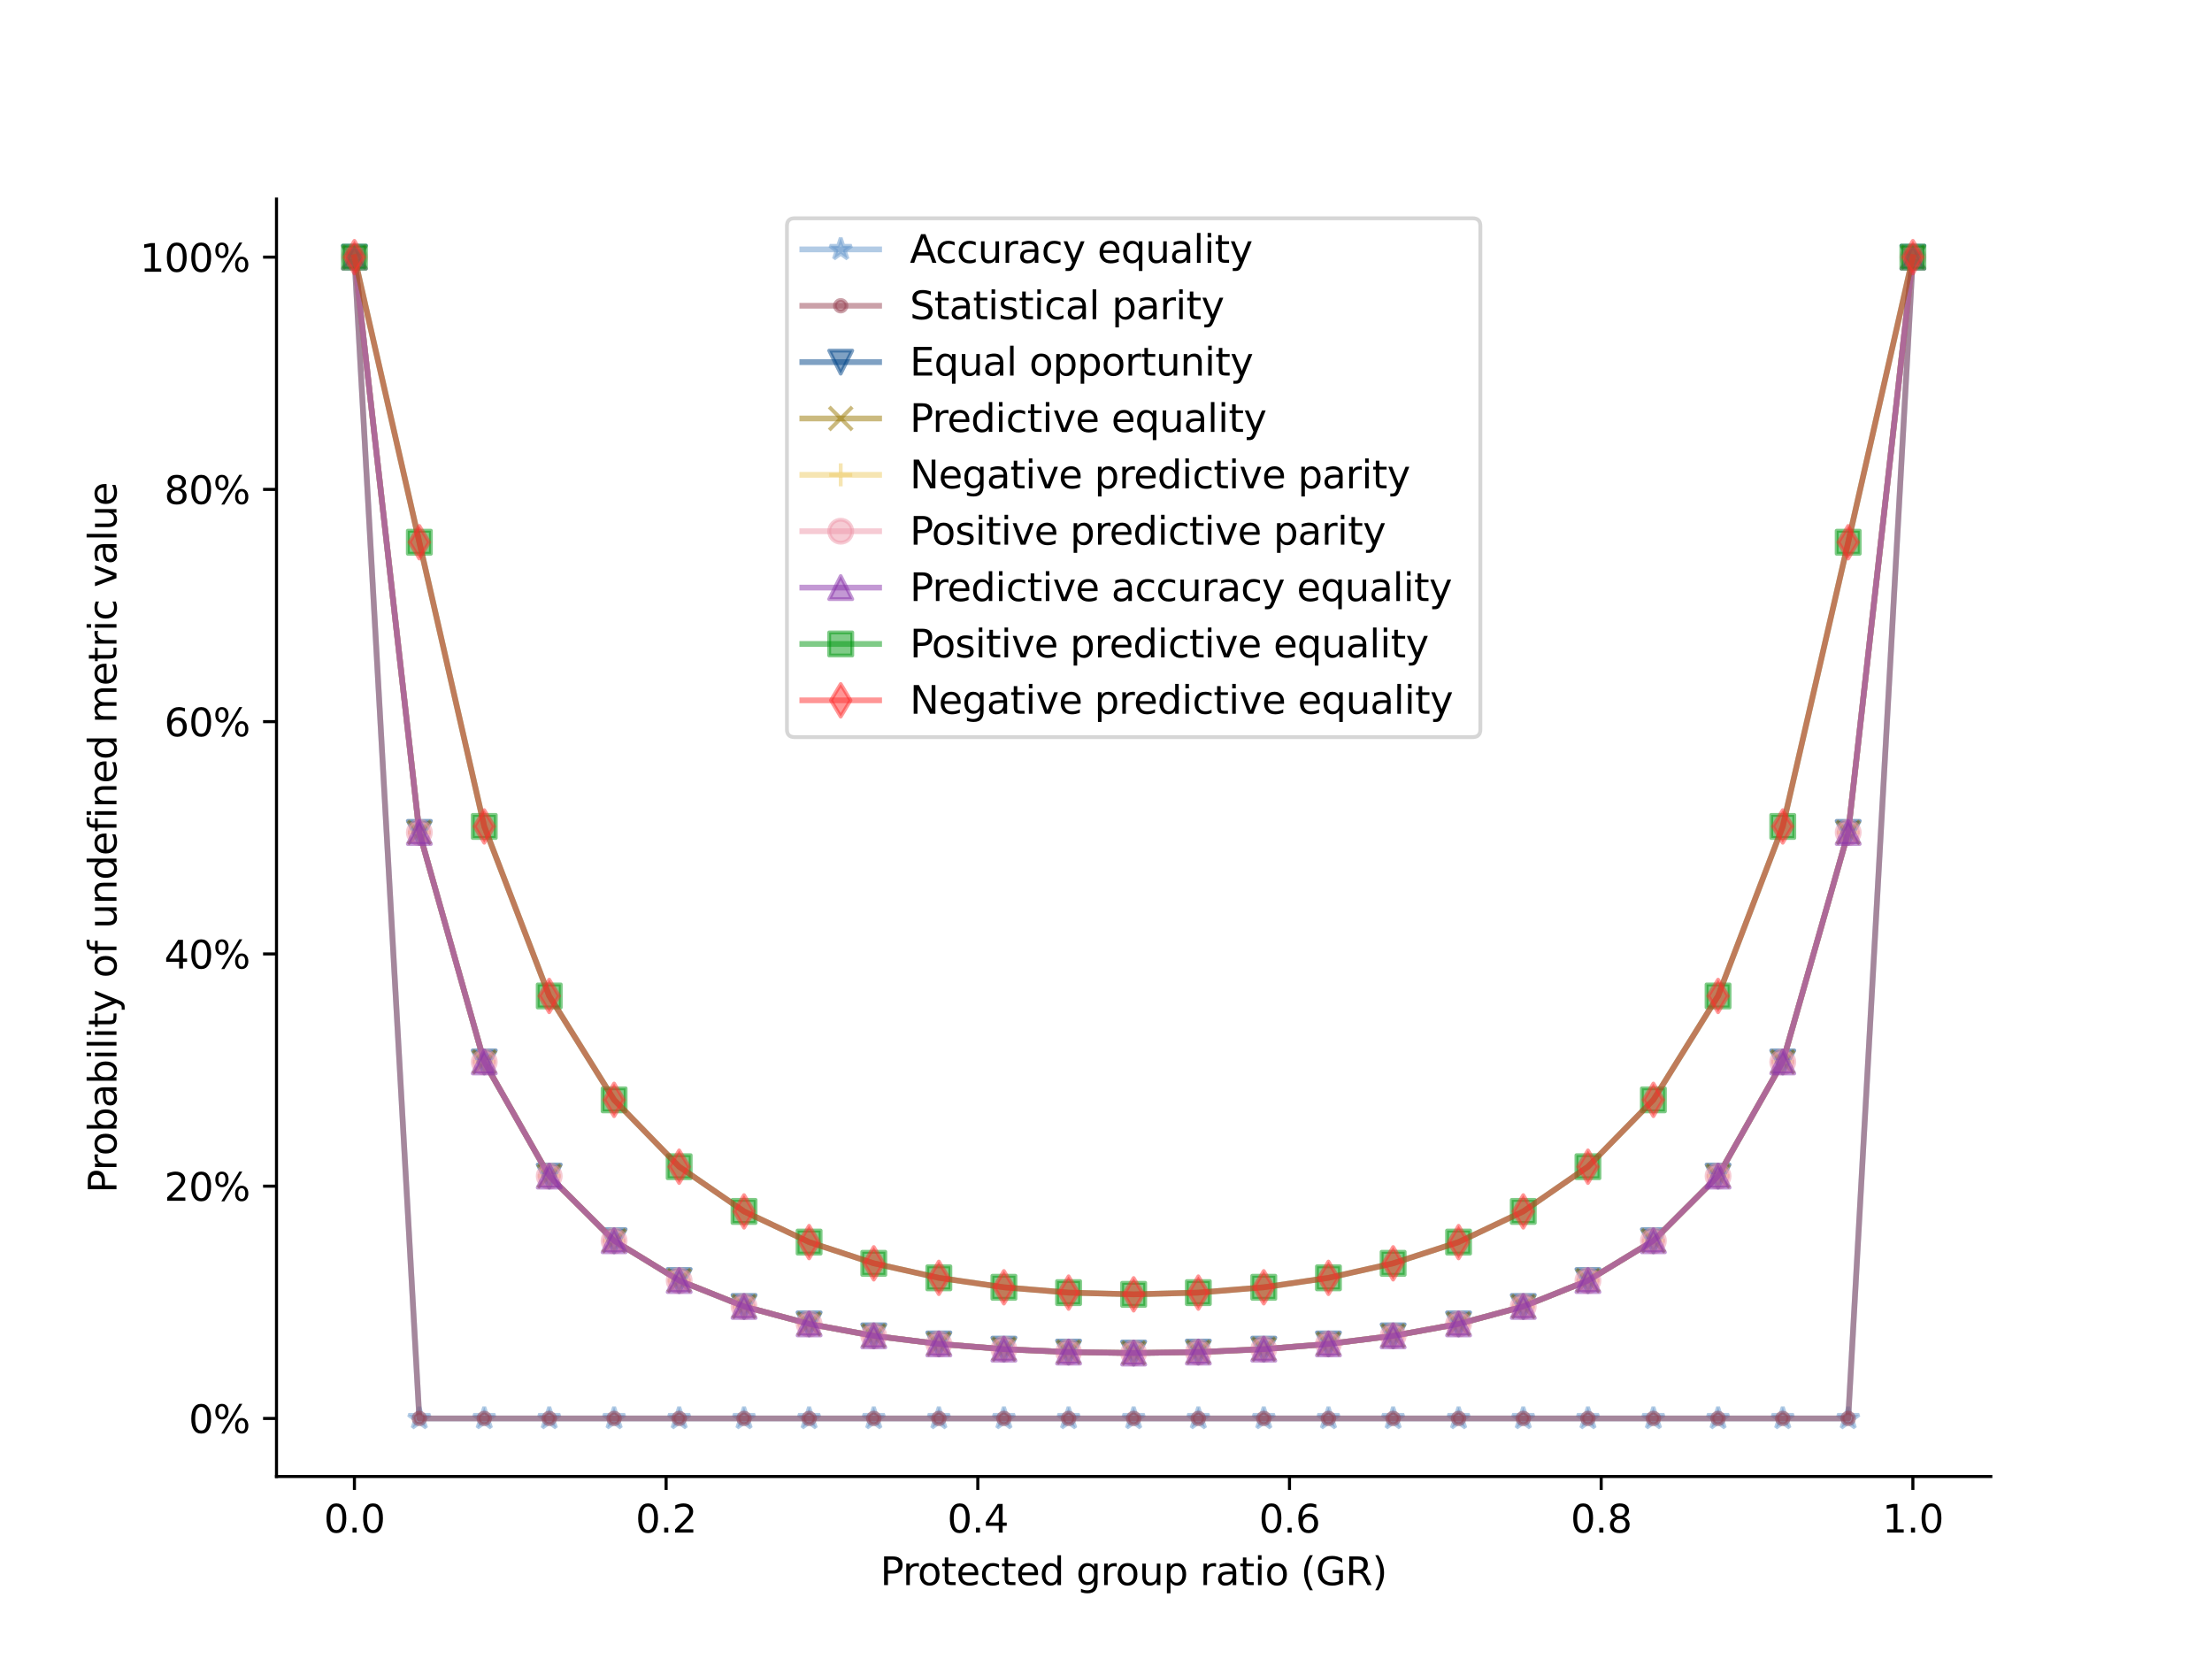 <?xml version="1.0" encoding="utf-8" standalone="no"?>
<!DOCTYPE svg PUBLIC "-//W3C//DTD SVG 1.1//EN"
  "http://www.w3.org/Graphics/SVG/1.1/DTD/svg11.dtd">
<svg xmlns:xlink="http://www.w3.org/1999/xlink" width="576pt" height="432pt" viewBox="0 0 576 432" xmlns="http://www.w3.org/2000/svg" version="1.1">
 <defs>
  <style type="text/css">*{stroke-linejoin: round; stroke-linecap: butt}</style>
 </defs>
 <g id="figure_1">
  <g id="patch_1">
   <path d="M 0 432 
L 576 432 
L 576 0 
L 0 0 
z
" style="fill: #ffffff"/>
  </g>
  <g id="axes_1">
   <g id="patch_2">
    <path d="M 72 384.48 
L 518.4 384.48 
L 518.4 51.84 
L 72 51.84 
z
" style="fill: #ffffff"/>
   </g>
   <g id="matplotlib.axis_1">
    <g id="xtick_1">
     <g id="line2d_1">
      <defs>
       <path id="mf965cbf5ae" d="M 0 0 
L 0 3.5 
" style="stroke: #000000; stroke-width: 0.8"/>
      </defs>
      <g>
       <use xlink:href="#mf965cbf5ae" x="92.291" y="384.48" style="stroke: #000000; stroke-width: 0.8"/>
      </g>
     </g>
     <g id="text_1">
      <!-- 0.0 -->
      <g transform="translate(84.339 399.078) scale(0.1 -0.1)">
       <defs>
        <path id="DejaVuSans-30" d="M 2034 4250 
Q 1547 4250 1301 3770 
Q 1056 3291 1056 2328 
Q 1056 1369 1301 889 
Q 1547 409 2034 409 
Q 2525 409 2770 889 
Q 3016 1369 3016 2328 
Q 3016 3291 2770 3770 
Q 2525 4250 2034 4250 
z
M 2034 4750 
Q 2819 4750 3233 4129 
Q 3647 3509 3647 2328 
Q 3647 1150 3233 529 
Q 2819 -91 2034 -91 
Q 1250 -91 836 529 
Q 422 1150 422 2328 
Q 422 3509 836 4129 
Q 1250 4750 2034 4750 
z
" transform="scale(0.016)"/>
        <path id="DejaVuSans-2e" d="M 684 794 
L 1344 794 
L 1344 0 
L 684 0 
L 684 794 
z
" transform="scale(0.016)"/>
       </defs>
       <use xlink:href="#DejaVuSans-30"/>
       <use xlink:href="#DejaVuSans-2e" x="63.623"/>
       <use xlink:href="#DejaVuSans-30" x="95.41"/>
      </g>
     </g>
    </g>
    <g id="xtick_2">
     <g id="line2d_2">
      <g>
       <use xlink:href="#mf965cbf5ae" x="173.455" y="384.48" style="stroke: #000000; stroke-width: 0.8"/>
      </g>
     </g>
     <g id="text_2">
      <!-- 0.2 -->
      <g transform="translate(165.503 399.078) scale(0.1 -0.1)">
       <defs>
        <path id="DejaVuSans-32" d="M 1228 531 
L 3431 531 
L 3431 0 
L 469 0 
L 469 531 
Q 828 903 1448 1529 
Q 2069 2156 2228 2338 
Q 2531 2678 2651 2914 
Q 2772 3150 2772 3378 
Q 2772 3750 2511 3984 
Q 2250 4219 1831 4219 
Q 1534 4219 1204 4116 
Q 875 4013 500 3803 
L 500 4441 
Q 881 4594 1212 4672 
Q 1544 4750 1819 4750 
Q 2544 4750 2975 4387 
Q 3406 4025 3406 3419 
Q 3406 3131 3298 2873 
Q 3191 2616 2906 2266 
Q 2828 2175 2409 1742 
Q 1991 1309 1228 531 
z
" transform="scale(0.016)"/>
       </defs>
       <use xlink:href="#DejaVuSans-30"/>
       <use xlink:href="#DejaVuSans-2e" x="63.623"/>
       <use xlink:href="#DejaVuSans-32" x="95.41"/>
      </g>
     </g>
    </g>
    <g id="xtick_3">
     <g id="line2d_3">
      <g>
       <use xlink:href="#mf965cbf5ae" x="254.618" y="384.48" style="stroke: #000000; stroke-width: 0.8"/>
      </g>
     </g>
     <g id="text_3">
      <!-- 0.4 -->
      <g transform="translate(246.667 399.078) scale(0.1 -0.1)">
       <defs>
        <path id="DejaVuSans-34" d="M 2419 4116 
L 825 1625 
L 2419 1625 
L 2419 4116 
z
M 2253 4666 
L 3047 4666 
L 3047 1625 
L 3713 1625 
L 3713 1100 
L 3047 1100 
L 3047 0 
L 2419 0 
L 2419 1100 
L 313 1100 
L 313 1709 
L 2253 4666 
z
" transform="scale(0.016)"/>
       </defs>
       <use xlink:href="#DejaVuSans-30"/>
       <use xlink:href="#DejaVuSans-2e" x="63.623"/>
       <use xlink:href="#DejaVuSans-34" x="95.41"/>
      </g>
     </g>
    </g>
    <g id="xtick_4">
     <g id="line2d_4">
      <g>
       <use xlink:href="#mf965cbf5ae" x="335.782" y="384.48" style="stroke: #000000; stroke-width: 0.8"/>
      </g>
     </g>
     <g id="text_4">
      <!-- 0.6 -->
      <g transform="translate(327.83 399.078) scale(0.1 -0.1)">
       <defs>
        <path id="DejaVuSans-36" d="M 2113 2584 
Q 1688 2584 1439 2293 
Q 1191 2003 1191 1497 
Q 1191 994 1439 701 
Q 1688 409 2113 409 
Q 2538 409 2786 701 
Q 3034 994 3034 1497 
Q 3034 2003 2786 2293 
Q 2538 2584 2113 2584 
z
M 3366 4563 
L 3366 3988 
Q 3128 4100 2886 4159 
Q 2644 4219 2406 4219 
Q 1781 4219 1451 3797 
Q 1122 3375 1075 2522 
Q 1259 2794 1537 2939 
Q 1816 3084 2150 3084 
Q 2853 3084 3261 2657 
Q 3669 2231 3669 1497 
Q 3669 778 3244 343 
Q 2819 -91 2113 -91 
Q 1303 -91 875 529 
Q 447 1150 447 2328 
Q 447 3434 972 4092 
Q 1497 4750 2381 4750 
Q 2619 4750 2861 4703 
Q 3103 4656 3366 4563 
z
" transform="scale(0.016)"/>
       </defs>
       <use xlink:href="#DejaVuSans-30"/>
       <use xlink:href="#DejaVuSans-2e" x="63.623"/>
       <use xlink:href="#DejaVuSans-36" x="95.41"/>
      </g>
     </g>
    </g>
    <g id="xtick_5">
     <g id="line2d_5">
      <g>
       <use xlink:href="#mf965cbf5ae" x="416.945" y="384.48" style="stroke: #000000; stroke-width: 0.8"/>
      </g>
     </g>
     <g id="text_5">
      <!-- 0.8 -->
      <g transform="translate(408.994 399.078) scale(0.1 -0.1)">
       <defs>
        <path id="DejaVuSans-38" d="M 2034 2216 
Q 1584 2216 1326 1975 
Q 1069 1734 1069 1313 
Q 1069 891 1326 650 
Q 1584 409 2034 409 
Q 2484 409 2743 651 
Q 3003 894 3003 1313 
Q 3003 1734 2745 1975 
Q 2488 2216 2034 2216 
z
M 1403 2484 
Q 997 2584 770 2862 
Q 544 3141 544 3541 
Q 544 4100 942 4425 
Q 1341 4750 2034 4750 
Q 2731 4750 3128 4425 
Q 3525 4100 3525 3541 
Q 3525 3141 3298 2862 
Q 3072 2584 2669 2484 
Q 3125 2378 3379 2068 
Q 3634 1759 3634 1313 
Q 3634 634 3220 271 
Q 2806 -91 2034 -91 
Q 1263 -91 848 271 
Q 434 634 434 1313 
Q 434 1759 690 2068 
Q 947 2378 1403 2484 
z
M 1172 3481 
Q 1172 3119 1398 2916 
Q 1625 2713 2034 2713 
Q 2441 2713 2670 2916 
Q 2900 3119 2900 3481 
Q 2900 3844 2670 4047 
Q 2441 4250 2034 4250 
Q 1625 4250 1398 4047 
Q 1172 3844 1172 3481 
z
" transform="scale(0.016)"/>
       </defs>
       <use xlink:href="#DejaVuSans-30"/>
       <use xlink:href="#DejaVuSans-2e" x="63.623"/>
       <use xlink:href="#DejaVuSans-38" x="95.41"/>
      </g>
     </g>
    </g>
    <g id="xtick_6">
     <g id="line2d_6">
      <g>
       <use xlink:href="#mf965cbf5ae" x="498.109" y="384.48" style="stroke: #000000; stroke-width: 0.8"/>
      </g>
     </g>
     <g id="text_6">
      <!-- 1.0 -->
      <g transform="translate(490.158 399.078) scale(0.1 -0.1)">
       <defs>
        <path id="DejaVuSans-31" d="M 794 531 
L 1825 531 
L 1825 4091 
L 703 3866 
L 703 4441 
L 1819 4666 
L 2450 4666 
L 2450 531 
L 3481 531 
L 3481 0 
L 794 0 
L 794 531 
z
" transform="scale(0.016)"/>
       </defs>
       <use xlink:href="#DejaVuSans-31"/>
       <use xlink:href="#DejaVuSans-2e" x="63.623"/>
       <use xlink:href="#DejaVuSans-30" x="95.41"/>
      </g>
     </g>
    </g>
    <g id="text_7">
     <!-- Protected group ratio (GR) -->
     <g transform="translate(229.209 412.757) scale(0.1 -0.1)">
      <defs>
       <path id="DejaVuSans-50" d="M 1259 4147 
L 1259 2394 
L 2053 2394 
Q 2494 2394 2734 2622 
Q 2975 2850 2975 3272 
Q 2975 3691 2734 3919 
Q 2494 4147 2053 4147 
L 1259 4147 
z
M 628 4666 
L 2053 4666 
Q 2838 4666 3239 4311 
Q 3641 3956 3641 3272 
Q 3641 2581 3239 2228 
Q 2838 1875 2053 1875 
L 1259 1875 
L 1259 0 
L 628 0 
L 628 4666 
z
" transform="scale(0.016)"/>
       <path id="DejaVuSans-72" d="M 2631 2963 
Q 2534 3019 2420 3045 
Q 2306 3072 2169 3072 
Q 1681 3072 1420 2755 
Q 1159 2438 1159 1844 
L 1159 0 
L 581 0 
L 581 3500 
L 1159 3500 
L 1159 2956 
Q 1341 3275 1631 3429 
Q 1922 3584 2338 3584 
Q 2397 3584 2469 3576 
Q 2541 3569 2628 3553 
L 2631 2963 
z
" transform="scale(0.016)"/>
       <path id="DejaVuSans-6f" d="M 1959 3097 
Q 1497 3097 1228 2736 
Q 959 2375 959 1747 
Q 959 1119 1226 758 
Q 1494 397 1959 397 
Q 2419 397 2687 759 
Q 2956 1122 2956 1747 
Q 2956 2369 2687 2733 
Q 2419 3097 1959 3097 
z
M 1959 3584 
Q 2709 3584 3137 3096 
Q 3566 2609 3566 1747 
Q 3566 888 3137 398 
Q 2709 -91 1959 -91 
Q 1206 -91 779 398 
Q 353 888 353 1747 
Q 353 2609 779 3096 
Q 1206 3584 1959 3584 
z
" transform="scale(0.016)"/>
       <path id="DejaVuSans-74" d="M 1172 4494 
L 1172 3500 
L 2356 3500 
L 2356 3053 
L 1172 3053 
L 1172 1153 
Q 1172 725 1289 603 
Q 1406 481 1766 481 
L 2356 481 
L 2356 0 
L 1766 0 
Q 1100 0 847 248 
Q 594 497 594 1153 
L 594 3053 
L 172 3053 
L 172 3500 
L 594 3500 
L 594 4494 
L 1172 4494 
z
" transform="scale(0.016)"/>
       <path id="DejaVuSans-65" d="M 3597 1894 
L 3597 1613 
L 953 1613 
Q 991 1019 1311 708 
Q 1631 397 2203 397 
Q 2534 397 2845 478 
Q 3156 559 3463 722 
L 3463 178 
Q 3153 47 2828 -22 
Q 2503 -91 2169 -91 
Q 1331 -91 842 396 
Q 353 884 353 1716 
Q 353 2575 817 3079 
Q 1281 3584 2069 3584 
Q 2775 3584 3186 3129 
Q 3597 2675 3597 1894 
z
M 3022 2063 
Q 3016 2534 2758 2815 
Q 2500 3097 2075 3097 
Q 1594 3097 1305 2825 
Q 1016 2553 972 2059 
L 3022 2063 
z
" transform="scale(0.016)"/>
       <path id="DejaVuSans-63" d="M 3122 3366 
L 3122 2828 
Q 2878 2963 2633 3030 
Q 2388 3097 2138 3097 
Q 1578 3097 1268 2742 
Q 959 2388 959 1747 
Q 959 1106 1268 751 
Q 1578 397 2138 397 
Q 2388 397 2633 464 
Q 2878 531 3122 666 
L 3122 134 
Q 2881 22 2623 -34 
Q 2366 -91 2075 -91 
Q 1284 -91 818 406 
Q 353 903 353 1747 
Q 353 2603 823 3093 
Q 1294 3584 2113 3584 
Q 2378 3584 2631 3529 
Q 2884 3475 3122 3366 
z
" transform="scale(0.016)"/>
       <path id="DejaVuSans-64" d="M 2906 2969 
L 2906 4863 
L 3481 4863 
L 3481 0 
L 2906 0 
L 2906 525 
Q 2725 213 2448 61 
Q 2172 -91 1784 -91 
Q 1150 -91 751 415 
Q 353 922 353 1747 
Q 353 2572 751 3078 
Q 1150 3584 1784 3584 
Q 2172 3584 2448 3432 
Q 2725 3281 2906 2969 
z
M 947 1747 
Q 947 1113 1208 752 
Q 1469 391 1925 391 
Q 2381 391 2643 752 
Q 2906 1113 2906 1747 
Q 2906 2381 2643 2742 
Q 2381 3103 1925 3103 
Q 1469 3103 1208 2742 
Q 947 2381 947 1747 
z
" transform="scale(0.016)"/>
       <path id="DejaVuSans-20" transform="scale(0.016)"/>
       <path id="DejaVuSans-67" d="M 2906 1791 
Q 2906 2416 2648 2759 
Q 2391 3103 1925 3103 
Q 1463 3103 1205 2759 
Q 947 2416 947 1791 
Q 947 1169 1205 825 
Q 1463 481 1925 481 
Q 2391 481 2648 825 
Q 2906 1169 2906 1791 
z
M 3481 434 
Q 3481 -459 3084 -895 
Q 2688 -1331 1869 -1331 
Q 1566 -1331 1297 -1286 
Q 1028 -1241 775 -1147 
L 775 -588 
Q 1028 -725 1275 -790 
Q 1522 -856 1778 -856 
Q 2344 -856 2625 -561 
Q 2906 -266 2906 331 
L 2906 616 
Q 2728 306 2450 153 
Q 2172 0 1784 0 
Q 1141 0 747 490 
Q 353 981 353 1791 
Q 353 2603 747 3093 
Q 1141 3584 1784 3584 
Q 2172 3584 2450 3431 
Q 2728 3278 2906 2969 
L 2906 3500 
L 3481 3500 
L 3481 434 
z
" transform="scale(0.016)"/>
       <path id="DejaVuSans-75" d="M 544 1381 
L 544 3500 
L 1119 3500 
L 1119 1403 
Q 1119 906 1312 657 
Q 1506 409 1894 409 
Q 2359 409 2629 706 
Q 2900 1003 2900 1516 
L 2900 3500 
L 3475 3500 
L 3475 0 
L 2900 0 
L 2900 538 
Q 2691 219 2414 64 
Q 2138 -91 1772 -91 
Q 1169 -91 856 284 
Q 544 659 544 1381 
z
M 1991 3584 
L 1991 3584 
z
" transform="scale(0.016)"/>
       <path id="DejaVuSans-70" d="M 1159 525 
L 1159 -1331 
L 581 -1331 
L 581 3500 
L 1159 3500 
L 1159 2969 
Q 1341 3281 1617 3432 
Q 1894 3584 2278 3584 
Q 2916 3584 3314 3078 
Q 3713 2572 3713 1747 
Q 3713 922 3314 415 
Q 2916 -91 2278 -91 
Q 1894 -91 1617 61 
Q 1341 213 1159 525 
z
M 3116 1747 
Q 3116 2381 2855 2742 
Q 2594 3103 2138 3103 
Q 1681 3103 1420 2742 
Q 1159 2381 1159 1747 
Q 1159 1113 1420 752 
Q 1681 391 2138 391 
Q 2594 391 2855 752 
Q 3116 1113 3116 1747 
z
" transform="scale(0.016)"/>
       <path id="DejaVuSans-61" d="M 2194 1759 
Q 1497 1759 1228 1600 
Q 959 1441 959 1056 
Q 959 750 1161 570 
Q 1363 391 1709 391 
Q 2188 391 2477 730 
Q 2766 1069 2766 1631 
L 2766 1759 
L 2194 1759 
z
M 3341 1997 
L 3341 0 
L 2766 0 
L 2766 531 
Q 2569 213 2275 61 
Q 1981 -91 1556 -91 
Q 1019 -91 701 211 
Q 384 513 384 1019 
Q 384 1609 779 1909 
Q 1175 2209 1959 2209 
L 2766 2209 
L 2766 2266 
Q 2766 2663 2505 2880 
Q 2244 3097 1772 3097 
Q 1472 3097 1187 3025 
Q 903 2953 641 2809 
L 641 3341 
Q 956 3463 1253 3523 
Q 1550 3584 1831 3584 
Q 2591 3584 2966 3190 
Q 3341 2797 3341 1997 
z
" transform="scale(0.016)"/>
       <path id="DejaVuSans-69" d="M 603 3500 
L 1178 3500 
L 1178 0 
L 603 0 
L 603 3500 
z
M 603 4863 
L 1178 4863 
L 1178 4134 
L 603 4134 
L 603 4863 
z
" transform="scale(0.016)"/>
       <path id="DejaVuSans-28" d="M 1984 4856 
Q 1566 4138 1362 3434 
Q 1159 2731 1159 2009 
Q 1159 1288 1364 580 
Q 1569 -128 1984 -844 
L 1484 -844 
Q 1016 -109 783 600 
Q 550 1309 550 2009 
Q 550 2706 781 3412 
Q 1013 4119 1484 4856 
L 1984 4856 
z
" transform="scale(0.016)"/>
       <path id="DejaVuSans-47" d="M 3809 666 
L 3809 1919 
L 2778 1919 
L 2778 2438 
L 4434 2438 
L 4434 434 
Q 4069 175 3628 42 
Q 3188 -91 2688 -91 
Q 1594 -91 976 548 
Q 359 1188 359 2328 
Q 359 3472 976 4111 
Q 1594 4750 2688 4750 
Q 3144 4750 3555 4637 
Q 3966 4525 4313 4306 
L 4313 3634 
Q 3963 3931 3569 4081 
Q 3175 4231 2741 4231 
Q 1884 4231 1454 3753 
Q 1025 3275 1025 2328 
Q 1025 1384 1454 906 
Q 1884 428 2741 428 
Q 3075 428 3337 486 
Q 3600 544 3809 666 
z
" transform="scale(0.016)"/>
       <path id="DejaVuSans-52" d="M 2841 2188 
Q 3044 2119 3236 1894 
Q 3428 1669 3622 1275 
L 4263 0 
L 3584 0 
L 2988 1197 
Q 2756 1666 2539 1819 
Q 2322 1972 1947 1972 
L 1259 1972 
L 1259 0 
L 628 0 
L 628 4666 
L 2053 4666 
Q 2853 4666 3247 4331 
Q 3641 3997 3641 3322 
Q 3641 2881 3436 2590 
Q 3231 2300 2841 2188 
z
M 1259 4147 
L 1259 2491 
L 2053 2491 
Q 2509 2491 2742 2702 
Q 2975 2913 2975 3322 
Q 2975 3731 2742 3939 
Q 2509 4147 2053 4147 
L 1259 4147 
z
" transform="scale(0.016)"/>
       <path id="DejaVuSans-29" d="M 513 4856 
L 1013 4856 
Q 1481 4119 1714 3412 
Q 1947 2706 1947 2009 
Q 1947 1309 1714 600 
Q 1481 -109 1013 -844 
L 513 -844 
Q 928 -128 1133 580 
Q 1338 1288 1338 2009 
Q 1338 2731 1133 3434 
Q 928 4138 513 4856 
z
" transform="scale(0.016)"/>
      </defs>
      <use xlink:href="#DejaVuSans-50"/>
      <use xlink:href="#DejaVuSans-72" x="58.553"/>
      <use xlink:href="#DejaVuSans-6f" x="97.416"/>
      <use xlink:href="#DejaVuSans-74" x="158.598"/>
      <use xlink:href="#DejaVuSans-65" x="197.807"/>
      <use xlink:href="#DejaVuSans-63" x="259.33"/>
      <use xlink:href="#DejaVuSans-74" x="314.311"/>
      <use xlink:href="#DejaVuSans-65" x="353.52"/>
      <use xlink:href="#DejaVuSans-64" x="415.043"/>
      <use xlink:href="#DejaVuSans-20" x="478.52"/>
      <use xlink:href="#DejaVuSans-67" x="510.307"/>
      <use xlink:href="#DejaVuSans-72" x="573.783"/>
      <use xlink:href="#DejaVuSans-6f" x="612.646"/>
      <use xlink:href="#DejaVuSans-75" x="673.828"/>
      <use xlink:href="#DejaVuSans-70" x="737.207"/>
      <use xlink:href="#DejaVuSans-20" x="800.684"/>
      <use xlink:href="#DejaVuSans-72" x="832.471"/>
      <use xlink:href="#DejaVuSans-61" x="873.584"/>
      <use xlink:href="#DejaVuSans-74" x="934.863"/>
      <use xlink:href="#DejaVuSans-69" x="974.072"/>
      <use xlink:href="#DejaVuSans-6f" x="1001.855"/>
      <use xlink:href="#DejaVuSans-20" x="1063.037"/>
      <use xlink:href="#DejaVuSans-28" x="1094.824"/>
      <use xlink:href="#DejaVuSans-47" x="1133.838"/>
      <use xlink:href="#DejaVuSans-52" x="1211.328"/>
      <use xlink:href="#DejaVuSans-29" x="1280.811"/>
     </g>
    </g>
   </g>
   <g id="matplotlib.axis_2">
    <g id="ytick_1">
     <g id="line2d_7">
      <defs>
       <path id="m1e9a21cdbe" d="M 0 0 
L -3.5 0 
" style="stroke: #000000; stroke-width: 0.8"/>
      </defs>
      <g>
       <use xlink:href="#m1e9a21cdbe" x="72" y="369.36" style="stroke: #000000; stroke-width: 0.8"/>
      </g>
     </g>
     <g id="text_8">
      <!-- 0% -->
      <g transform="translate(49.136 373.159) scale(0.1 -0.1)">
       <defs>
        <path id="DejaVuSans-25" d="M 4653 2053 
Q 4381 2053 4226 1822 
Q 4072 1591 4072 1178 
Q 4072 772 4226 539 
Q 4381 306 4653 306 
Q 4919 306 5073 539 
Q 5228 772 5228 1178 
Q 5228 1588 5073 1820 
Q 4919 2053 4653 2053 
z
M 4653 2450 
Q 5147 2450 5437 2106 
Q 5728 1763 5728 1178 
Q 5728 594 5436 251 
Q 5144 -91 4653 -91 
Q 4153 -91 3862 251 
Q 3572 594 3572 1178 
Q 3572 1766 3864 2108 
Q 4156 2450 4653 2450 
z
M 1428 4353 
Q 1159 4353 1004 4120 
Q 850 3888 850 3481 
Q 850 3069 1003 2837 
Q 1156 2606 1428 2606 
Q 1700 2606 1854 2837 
Q 2009 3069 2009 3481 
Q 2009 3884 1853 4118 
Q 1697 4353 1428 4353 
z
M 4250 4750 
L 4750 4750 
L 1831 -91 
L 1331 -91 
L 4250 4750 
z
M 1428 4750 
Q 1922 4750 2215 4408 
Q 2509 4066 2509 3481 
Q 2509 2891 2217 2550 
Q 1925 2209 1428 2209 
Q 931 2209 642 2551 
Q 353 2894 353 3481 
Q 353 4063 643 4406 
Q 934 4750 1428 4750 
z
" transform="scale(0.016)"/>
       </defs>
       <use xlink:href="#DejaVuSans-30"/>
       <use xlink:href="#DejaVuSans-25" x="63.623"/>
      </g>
     </g>
    </g>
    <g id="ytick_2">
     <g id="line2d_8">
      <g>
       <use xlink:href="#m1e9a21cdbe" x="72" y="308.88" style="stroke: #000000; stroke-width: 0.8"/>
      </g>
     </g>
     <g id="text_9">
      <!-- 20% -->
      <g transform="translate(42.773 312.679) scale(0.1 -0.1)">
       <use xlink:href="#DejaVuSans-32"/>
       <use xlink:href="#DejaVuSans-30" x="63.623"/>
       <use xlink:href="#DejaVuSans-25" x="127.246"/>
      </g>
     </g>
    </g>
    <g id="ytick_3">
     <g id="line2d_9">
      <g>
       <use xlink:href="#m1e9a21cdbe" x="72" y="248.4" style="stroke: #000000; stroke-width: 0.8"/>
      </g>
     </g>
     <g id="text_10">
      <!-- 40% -->
      <g transform="translate(42.773 252.199) scale(0.1 -0.1)">
       <use xlink:href="#DejaVuSans-34"/>
       <use xlink:href="#DejaVuSans-30" x="63.623"/>
       <use xlink:href="#DejaVuSans-25" x="127.246"/>
      </g>
     </g>
    </g>
    <g id="ytick_4">
     <g id="line2d_10">
      <g>
       <use xlink:href="#m1e9a21cdbe" x="72" y="187.92" style="stroke: #000000; stroke-width: 0.8"/>
      </g>
     </g>
     <g id="text_11">
      <!-- 60% -->
      <g transform="translate(42.773 191.719) scale(0.1 -0.1)">
       <use xlink:href="#DejaVuSans-36"/>
       <use xlink:href="#DejaVuSans-30" x="63.623"/>
       <use xlink:href="#DejaVuSans-25" x="127.246"/>
      </g>
     </g>
    </g>
    <g id="ytick_5">
     <g id="line2d_11">
      <g>
       <use xlink:href="#m1e9a21cdbe" x="72" y="127.44" style="stroke: #000000; stroke-width: 0.8"/>
      </g>
     </g>
     <g id="text_12">
      <!-- 80% -->
      <g transform="translate(42.773 131.239) scale(0.1 -0.1)">
       <use xlink:href="#DejaVuSans-38"/>
       <use xlink:href="#DejaVuSans-30" x="63.623"/>
       <use xlink:href="#DejaVuSans-25" x="127.246"/>
      </g>
     </g>
    </g>
    <g id="ytick_6">
     <g id="line2d_12">
      <g>
       <use xlink:href="#m1e9a21cdbe" x="72" y="66.96" style="stroke: #000000; stroke-width: 0.8"/>
      </g>
     </g>
     <g id="text_13">
      <!-- 100% -->
      <g transform="translate(36.411 70.759) scale(0.1 -0.1)">
       <use xlink:href="#DejaVuSans-31"/>
       <use xlink:href="#DejaVuSans-30" x="63.623"/>
       <use xlink:href="#DejaVuSans-30" x="127.246"/>
       <use xlink:href="#DejaVuSans-25" x="190.869"/>
      </g>
     </g>
    </g>
    <g id="text_14">
     <!-- Probability of undefined metric value -->
     <g transform="translate(30.331 310.68) rotate(-90) scale(0.1 -0.1)">
      <defs>
       <path id="DejaVuSans-62" d="M 3116 1747 
Q 3116 2381 2855 2742 
Q 2594 3103 2138 3103 
Q 1681 3103 1420 2742 
Q 1159 2381 1159 1747 
Q 1159 1113 1420 752 
Q 1681 391 2138 391 
Q 2594 391 2855 752 
Q 3116 1113 3116 1747 
z
M 1159 2969 
Q 1341 3281 1617 3432 
Q 1894 3584 2278 3584 
Q 2916 3584 3314 3078 
Q 3713 2572 3713 1747 
Q 3713 922 3314 415 
Q 2916 -91 2278 -91 
Q 1894 -91 1617 61 
Q 1341 213 1159 525 
L 1159 0 
L 581 0 
L 581 4863 
L 1159 4863 
L 1159 2969 
z
" transform="scale(0.016)"/>
       <path id="DejaVuSans-6c" d="M 603 4863 
L 1178 4863 
L 1178 0 
L 603 0 
L 603 4863 
z
" transform="scale(0.016)"/>
       <path id="DejaVuSans-79" d="M 2059 -325 
Q 1816 -950 1584 -1140 
Q 1353 -1331 966 -1331 
L 506 -1331 
L 506 -850 
L 844 -850 
Q 1081 -850 1212 -737 
Q 1344 -625 1503 -206 
L 1606 56 
L 191 3500 
L 800 3500 
L 1894 763 
L 2988 3500 
L 3597 3500 
L 2059 -325 
z
" transform="scale(0.016)"/>
       <path id="DejaVuSans-66" d="M 2375 4863 
L 2375 4384 
L 1825 4384 
Q 1516 4384 1395 4259 
Q 1275 4134 1275 3809 
L 1275 3500 
L 2222 3500 
L 2222 3053 
L 1275 3053 
L 1275 0 
L 697 0 
L 697 3053 
L 147 3053 
L 147 3500 
L 697 3500 
L 697 3744 
Q 697 4328 969 4595 
Q 1241 4863 1831 4863 
L 2375 4863 
z
" transform="scale(0.016)"/>
       <path id="DejaVuSans-6e" d="M 3513 2113 
L 3513 0 
L 2938 0 
L 2938 2094 
Q 2938 2591 2744 2837 
Q 2550 3084 2163 3084 
Q 1697 3084 1428 2787 
Q 1159 2491 1159 1978 
L 1159 0 
L 581 0 
L 581 3500 
L 1159 3500 
L 1159 2956 
Q 1366 3272 1645 3428 
Q 1925 3584 2291 3584 
Q 2894 3584 3203 3211 
Q 3513 2838 3513 2113 
z
" transform="scale(0.016)"/>
       <path id="DejaVuSans-6d" d="M 3328 2828 
Q 3544 3216 3844 3400 
Q 4144 3584 4550 3584 
Q 5097 3584 5394 3201 
Q 5691 2819 5691 2113 
L 5691 0 
L 5113 0 
L 5113 2094 
Q 5113 2597 4934 2840 
Q 4756 3084 4391 3084 
Q 3944 3084 3684 2787 
Q 3425 2491 3425 1978 
L 3425 0 
L 2847 0 
L 2847 2094 
Q 2847 2600 2669 2842 
Q 2491 3084 2119 3084 
Q 1678 3084 1418 2786 
Q 1159 2488 1159 1978 
L 1159 0 
L 581 0 
L 581 3500 
L 1159 3500 
L 1159 2956 
Q 1356 3278 1631 3431 
Q 1906 3584 2284 3584 
Q 2666 3584 2933 3390 
Q 3200 3197 3328 2828 
z
" transform="scale(0.016)"/>
       <path id="DejaVuSans-76" d="M 191 3500 
L 800 3500 
L 1894 563 
L 2988 3500 
L 3597 3500 
L 2284 0 
L 1503 0 
L 191 3500 
z
" transform="scale(0.016)"/>
      </defs>
      <use xlink:href="#DejaVuSans-50"/>
      <use xlink:href="#DejaVuSans-72" x="58.553"/>
      <use xlink:href="#DejaVuSans-6f" x="97.416"/>
      <use xlink:href="#DejaVuSans-62" x="158.598"/>
      <use xlink:href="#DejaVuSans-61" x="222.074"/>
      <use xlink:href="#DejaVuSans-62" x="283.354"/>
      <use xlink:href="#DejaVuSans-69" x="346.83"/>
      <use xlink:href="#DejaVuSans-6c" x="374.613"/>
      <use xlink:href="#DejaVuSans-69" x="402.396"/>
      <use xlink:href="#DejaVuSans-74" x="430.18"/>
      <use xlink:href="#DejaVuSans-79" x="469.389"/>
      <use xlink:href="#DejaVuSans-20" x="528.568"/>
      <use xlink:href="#DejaVuSans-6f" x="560.355"/>
      <use xlink:href="#DejaVuSans-66" x="621.537"/>
      <use xlink:href="#DejaVuSans-20" x="656.742"/>
      <use xlink:href="#DejaVuSans-75" x="688.529"/>
      <use xlink:href="#DejaVuSans-6e" x="751.908"/>
      <use xlink:href="#DejaVuSans-64" x="815.287"/>
      <use xlink:href="#DejaVuSans-65" x="878.764"/>
      <use xlink:href="#DejaVuSans-66" x="940.287"/>
      <use xlink:href="#DejaVuSans-69" x="975.492"/>
      <use xlink:href="#DejaVuSans-6e" x="1003.275"/>
      <use xlink:href="#DejaVuSans-65" x="1066.654"/>
      <use xlink:href="#DejaVuSans-64" x="1128.178"/>
      <use xlink:href="#DejaVuSans-20" x="1191.654"/>
      <use xlink:href="#DejaVuSans-6d" x="1223.441"/>
      <use xlink:href="#DejaVuSans-65" x="1320.854"/>
      <use xlink:href="#DejaVuSans-74" x="1382.377"/>
      <use xlink:href="#DejaVuSans-72" x="1421.586"/>
      <use xlink:href="#DejaVuSans-69" x="1462.699"/>
      <use xlink:href="#DejaVuSans-63" x="1490.482"/>
      <use xlink:href="#DejaVuSans-20" x="1545.463"/>
      <use xlink:href="#DejaVuSans-76" x="1577.25"/>
      <use xlink:href="#DejaVuSans-61" x="1636.43"/>
      <use xlink:href="#DejaVuSans-6c" x="1697.709"/>
      <use xlink:href="#DejaVuSans-75" x="1725.492"/>
      <use xlink:href="#DejaVuSans-65" x="1788.871"/>
     </g>
    </g>
   </g>
   <g id="line2d_13">
    <path d="M 92.291 66.96 
L 109.196 369.36 
L 126.101 369.36 
L 143.018 369.36 
L 159.911 369.36 
L 176.853 369.36 
L 193.745 369.36 
L 210.688 369.36 
L 227.531 369.36 
L 244.473 369.36 
L 261.415 369.36 
L 278.258 369.36 
L 295.2 369.36 
L 312.043 369.36 
L 329.084 369.36 
L 345.927 369.36 
L 362.77 369.36 
L 379.812 369.36 
L 396.655 369.36 
L 413.498 369.36 
L 430.539 369.36 
L 447.382 369.36 
L 464.225 369.36 
L 481.266 369.36 
L 498.109 66.96 
" clip-path="url(#pa05e530f00)" style="fill: none; stroke: #6699cc; stroke-opacity: 0.5; stroke-width: 1.5; stroke-linecap: square"/>
    <defs>
     <path id="mfb582a9ec3" d="M 0 -3 
L -0.674 -0.927 
L -2.853 -0.927 
L -1.09 0.354 
L -1.763 2.427 
L -0 1.146 
L 1.763 2.427 
L 1.09 0.354 
L 2.853 -0.927 
L 0.674 -0.927 
z
" style="stroke: #6699cc; stroke-opacity: 0.5; stroke-linejoin: bevel"/>
    </defs>
    <g clip-path="url(#pa05e530f00)">
     <use xlink:href="#mfb582a9ec3" x="92.291" y="66.96" style="fill: #6699cc; fill-opacity: 0.5; stroke: #6699cc; stroke-opacity: 0.5; stroke-linejoin: bevel"/>
     <use xlink:href="#mfb582a9ec3" x="109.196" y="369.36" style="fill: #6699cc; fill-opacity: 0.5; stroke: #6699cc; stroke-opacity: 0.5; stroke-linejoin: bevel"/>
     <use xlink:href="#mfb582a9ec3" x="126.101" y="369.36" style="fill: #6699cc; fill-opacity: 0.5; stroke: #6699cc; stroke-opacity: 0.5; stroke-linejoin: bevel"/>
     <use xlink:href="#mfb582a9ec3" x="143.018" y="369.36" style="fill: #6699cc; fill-opacity: 0.5; stroke: #6699cc; stroke-opacity: 0.5; stroke-linejoin: bevel"/>
     <use xlink:href="#mfb582a9ec3" x="159.911" y="369.36" style="fill: #6699cc; fill-opacity: 0.5; stroke: #6699cc; stroke-opacity: 0.5; stroke-linejoin: bevel"/>
     <use xlink:href="#mfb582a9ec3" x="176.853" y="369.36" style="fill: #6699cc; fill-opacity: 0.5; stroke: #6699cc; stroke-opacity: 0.5; stroke-linejoin: bevel"/>
     <use xlink:href="#mfb582a9ec3" x="193.745" y="369.36" style="fill: #6699cc; fill-opacity: 0.5; stroke: #6699cc; stroke-opacity: 0.5; stroke-linejoin: bevel"/>
     <use xlink:href="#mfb582a9ec3" x="210.688" y="369.36" style="fill: #6699cc; fill-opacity: 0.5; stroke: #6699cc; stroke-opacity: 0.5; stroke-linejoin: bevel"/>
     <use xlink:href="#mfb582a9ec3" x="227.531" y="369.36" style="fill: #6699cc; fill-opacity: 0.5; stroke: #6699cc; stroke-opacity: 0.5; stroke-linejoin: bevel"/>
     <use xlink:href="#mfb582a9ec3" x="244.473" y="369.36" style="fill: #6699cc; fill-opacity: 0.5; stroke: #6699cc; stroke-opacity: 0.5; stroke-linejoin: bevel"/>
     <use xlink:href="#mfb582a9ec3" x="261.415" y="369.36" style="fill: #6699cc; fill-opacity: 0.5; stroke: #6699cc; stroke-opacity: 0.5; stroke-linejoin: bevel"/>
     <use xlink:href="#mfb582a9ec3" x="278.258" y="369.36" style="fill: #6699cc; fill-opacity: 0.5; stroke: #6699cc; stroke-opacity: 0.5; stroke-linejoin: bevel"/>
     <use xlink:href="#mfb582a9ec3" x="295.2" y="369.36" style="fill: #6699cc; fill-opacity: 0.5; stroke: #6699cc; stroke-opacity: 0.5; stroke-linejoin: bevel"/>
     <use xlink:href="#mfb582a9ec3" x="312.043" y="369.36" style="fill: #6699cc; fill-opacity: 0.5; stroke: #6699cc; stroke-opacity: 0.5; stroke-linejoin: bevel"/>
     <use xlink:href="#mfb582a9ec3" x="329.084" y="369.36" style="fill: #6699cc; fill-opacity: 0.5; stroke: #6699cc; stroke-opacity: 0.5; stroke-linejoin: bevel"/>
     <use xlink:href="#mfb582a9ec3" x="345.927" y="369.36" style="fill: #6699cc; fill-opacity: 0.5; stroke: #6699cc; stroke-opacity: 0.5; stroke-linejoin: bevel"/>
     <use xlink:href="#mfb582a9ec3" x="362.77" y="369.36" style="fill: #6699cc; fill-opacity: 0.5; stroke: #6699cc; stroke-opacity: 0.5; stroke-linejoin: bevel"/>
     <use xlink:href="#mfb582a9ec3" x="379.812" y="369.36" style="fill: #6699cc; fill-opacity: 0.5; stroke: #6699cc; stroke-opacity: 0.5; stroke-linejoin: bevel"/>
     <use xlink:href="#mfb582a9ec3" x="396.655" y="369.36" style="fill: #6699cc; fill-opacity: 0.5; stroke: #6699cc; stroke-opacity: 0.5; stroke-linejoin: bevel"/>
     <use xlink:href="#mfb582a9ec3" x="413.498" y="369.36" style="fill: #6699cc; fill-opacity: 0.5; stroke: #6699cc; stroke-opacity: 0.5; stroke-linejoin: bevel"/>
     <use xlink:href="#mfb582a9ec3" x="430.539" y="369.36" style="fill: #6699cc; fill-opacity: 0.5; stroke: #6699cc; stroke-opacity: 0.5; stroke-linejoin: bevel"/>
     <use xlink:href="#mfb582a9ec3" x="447.382" y="369.36" style="fill: #6699cc; fill-opacity: 0.5; stroke: #6699cc; stroke-opacity: 0.5; stroke-linejoin: bevel"/>
     <use xlink:href="#mfb582a9ec3" x="464.225" y="369.36" style="fill: #6699cc; fill-opacity: 0.5; stroke: #6699cc; stroke-opacity: 0.5; stroke-linejoin: bevel"/>
     <use xlink:href="#mfb582a9ec3" x="481.266" y="369.36" style="fill: #6699cc; fill-opacity: 0.5; stroke: #6699cc; stroke-opacity: 0.5; stroke-linejoin: bevel"/>
     <use xlink:href="#mfb582a9ec3" x="498.109" y="66.96" style="fill: #6699cc; fill-opacity: 0.5; stroke: #6699cc; stroke-opacity: 0.5; stroke-linejoin: bevel"/>
    </g>
   </g>
   <g id="line2d_14">
    <path d="M 92.291 66.96 
L 109.196 369.36 
L 126.101 369.36 
L 143.018 369.36 
L 159.911 369.36 
L 176.853 369.36 
L 193.745 369.36 
L 210.688 369.36 
L 227.531 369.36 
L 244.473 369.36 
L 261.415 369.36 
L 278.258 369.36 
L 295.2 369.36 
L 312.043 369.36 
L 329.084 369.36 
L 345.927 369.36 
L 362.77 369.36 
L 379.812 369.36 
L 396.655 369.36 
L 413.498 369.36 
L 430.539 369.36 
L 447.382 369.36 
L 464.225 369.36 
L 481.266 369.36 
L 498.109 66.96 
" clip-path="url(#pa05e530f00)" style="fill: none; stroke: #994455; stroke-opacity: 0.5; stroke-width: 1.5; stroke-linecap: square"/>
    <defs>
     <path id="m067ebcd509" d="M 0 1.5 
C 0.398 1.5 0.779 1.342 1.061 1.061 
C 1.342 0.779 1.5 0.398 1.5 0 
C 1.5 -0.398 1.342 -0.779 1.061 -1.061 
C 0.779 -1.342 0.398 -1.5 0 -1.5 
C -0.398 -1.5 -0.779 -1.342 -1.061 -1.061 
C -1.342 -0.779 -1.5 -0.398 -1.5 0 
C -1.5 0.398 -1.342 0.779 -1.061 1.061 
C -0.779 1.342 -0.398 1.5 0 1.5 
z
" style="stroke: #994455; stroke-opacity: 0.5"/>
    </defs>
    <g clip-path="url(#pa05e530f00)">
     <use xlink:href="#m067ebcd509" x="92.291" y="66.96" style="fill: #994455; fill-opacity: 0.5; stroke: #994455; stroke-opacity: 0.5"/>
     <use xlink:href="#m067ebcd509" x="109.196" y="369.36" style="fill: #994455; fill-opacity: 0.5; stroke: #994455; stroke-opacity: 0.5"/>
     <use xlink:href="#m067ebcd509" x="126.101" y="369.36" style="fill: #994455; fill-opacity: 0.5; stroke: #994455; stroke-opacity: 0.5"/>
     <use xlink:href="#m067ebcd509" x="143.018" y="369.36" style="fill: #994455; fill-opacity: 0.5; stroke: #994455; stroke-opacity: 0.5"/>
     <use xlink:href="#m067ebcd509" x="159.911" y="369.36" style="fill: #994455; fill-opacity: 0.5; stroke: #994455; stroke-opacity: 0.5"/>
     <use xlink:href="#m067ebcd509" x="176.853" y="369.36" style="fill: #994455; fill-opacity: 0.5; stroke: #994455; stroke-opacity: 0.5"/>
     <use xlink:href="#m067ebcd509" x="193.745" y="369.36" style="fill: #994455; fill-opacity: 0.5; stroke: #994455; stroke-opacity: 0.5"/>
     <use xlink:href="#m067ebcd509" x="210.688" y="369.36" style="fill: #994455; fill-opacity: 0.5; stroke: #994455; stroke-opacity: 0.5"/>
     <use xlink:href="#m067ebcd509" x="227.531" y="369.36" style="fill: #994455; fill-opacity: 0.5; stroke: #994455; stroke-opacity: 0.5"/>
     <use xlink:href="#m067ebcd509" x="244.473" y="369.36" style="fill: #994455; fill-opacity: 0.5; stroke: #994455; stroke-opacity: 0.5"/>
     <use xlink:href="#m067ebcd509" x="261.415" y="369.36" style="fill: #994455; fill-opacity: 0.5; stroke: #994455; stroke-opacity: 0.5"/>
     <use xlink:href="#m067ebcd509" x="278.258" y="369.36" style="fill: #994455; fill-opacity: 0.5; stroke: #994455; stroke-opacity: 0.5"/>
     <use xlink:href="#m067ebcd509" x="295.2" y="369.36" style="fill: #994455; fill-opacity: 0.5; stroke: #994455; stroke-opacity: 0.5"/>
     <use xlink:href="#m067ebcd509" x="312.043" y="369.36" style="fill: #994455; fill-opacity: 0.5; stroke: #994455; stroke-opacity: 0.5"/>
     <use xlink:href="#m067ebcd509" x="329.084" y="369.36" style="fill: #994455; fill-opacity: 0.5; stroke: #994455; stroke-opacity: 0.5"/>
     <use xlink:href="#m067ebcd509" x="345.927" y="369.36" style="fill: #994455; fill-opacity: 0.5; stroke: #994455; stroke-opacity: 0.5"/>
     <use xlink:href="#m067ebcd509" x="362.77" y="369.36" style="fill: #994455; fill-opacity: 0.5; stroke: #994455; stroke-opacity: 0.5"/>
     <use xlink:href="#m067ebcd509" x="379.812" y="369.36" style="fill: #994455; fill-opacity: 0.5; stroke: #994455; stroke-opacity: 0.5"/>
     <use xlink:href="#m067ebcd509" x="396.655" y="369.36" style="fill: #994455; fill-opacity: 0.5; stroke: #994455; stroke-opacity: 0.5"/>
     <use xlink:href="#m067ebcd509" x="413.498" y="369.36" style="fill: #994455; fill-opacity: 0.5; stroke: #994455; stroke-opacity: 0.5"/>
     <use xlink:href="#m067ebcd509" x="430.539" y="369.36" style="fill: #994455; fill-opacity: 0.5; stroke: #994455; stroke-opacity: 0.5"/>
     <use xlink:href="#m067ebcd509" x="447.382" y="369.36" style="fill: #994455; fill-opacity: 0.5; stroke: #994455; stroke-opacity: 0.5"/>
     <use xlink:href="#m067ebcd509" x="464.225" y="369.36" style="fill: #994455; fill-opacity: 0.5; stroke: #994455; stroke-opacity: 0.5"/>
     <use xlink:href="#m067ebcd509" x="481.266" y="369.36" style="fill: #994455; fill-opacity: 0.5; stroke: #994455; stroke-opacity: 0.5"/>
     <use xlink:href="#m067ebcd509" x="498.109" y="66.96" style="fill: #994455; fill-opacity: 0.5; stroke: #994455; stroke-opacity: 0.5"/>
    </g>
   </g>
   <g id="line2d_15">
    <path d="M 92.291 66.96 
L 109.196 216.764 
L 126.101 276.523 
L 143.018 306.25 
L 159.911 323.086 
L 176.853 333.454 
L 193.745 340.2 
L 210.688 344.744 
L 227.531 347.85 
L 244.473 349.955 
L 261.415 351.315 
L 278.258 352.08 
L 295.2 352.327 
L 312.043 352.08 
L 329.084 351.315 
L 345.927 349.955 
L 362.77 347.85 
L 379.812 344.744 
L 396.655 340.2 
L 413.498 333.454 
L 430.539 323.086 
L 447.382 306.25 
L 464.225 276.523 
L 481.266 216.764 
L 498.109 66.96 
" clip-path="url(#pa05e530f00)" style="fill: none; stroke: #004488; stroke-opacity: 0.5; stroke-width: 1.5; stroke-linecap: square"/>
    <defs>
     <path id="m270d4c4378" d="M -0 3 
L 3 -3 
L -3 -3 
z
" style="stroke: #004488; stroke-opacity: 0.5; stroke-linejoin: miter"/>
    </defs>
    <g clip-path="url(#pa05e530f00)">
     <use xlink:href="#m270d4c4378" x="92.291" y="66.96" style="fill: #004488; fill-opacity: 0.5; stroke: #004488; stroke-opacity: 0.5; stroke-linejoin: miter"/>
     <use xlink:href="#m270d4c4378" x="109.196" y="216.764" style="fill: #004488; fill-opacity: 0.5; stroke: #004488; stroke-opacity: 0.5; stroke-linejoin: miter"/>
     <use xlink:href="#m270d4c4378" x="126.101" y="276.523" style="fill: #004488; fill-opacity: 0.5; stroke: #004488; stroke-opacity: 0.5; stroke-linejoin: miter"/>
     <use xlink:href="#m270d4c4378" x="143.018" y="306.25" style="fill: #004488; fill-opacity: 0.5; stroke: #004488; stroke-opacity: 0.5; stroke-linejoin: miter"/>
     <use xlink:href="#m270d4c4378" x="159.911" y="323.086" style="fill: #004488; fill-opacity: 0.5; stroke: #004488; stroke-opacity: 0.5; stroke-linejoin: miter"/>
     <use xlink:href="#m270d4c4378" x="176.853" y="333.454" style="fill: #004488; fill-opacity: 0.5; stroke: #004488; stroke-opacity: 0.5; stroke-linejoin: miter"/>
     <use xlink:href="#m270d4c4378" x="193.745" y="340.2" style="fill: #004488; fill-opacity: 0.5; stroke: #004488; stroke-opacity: 0.5; stroke-linejoin: miter"/>
     <use xlink:href="#m270d4c4378" x="210.688" y="344.744" style="fill: #004488; fill-opacity: 0.5; stroke: #004488; stroke-opacity: 0.5; stroke-linejoin: miter"/>
     <use xlink:href="#m270d4c4378" x="227.531" y="347.85" style="fill: #004488; fill-opacity: 0.5; stroke: #004488; stroke-opacity: 0.5; stroke-linejoin: miter"/>
     <use xlink:href="#m270d4c4378" x="244.473" y="349.955" style="fill: #004488; fill-opacity: 0.5; stroke: #004488; stroke-opacity: 0.5; stroke-linejoin: miter"/>
     <use xlink:href="#m270d4c4378" x="261.415" y="351.315" style="fill: #004488; fill-opacity: 0.5; stroke: #004488; stroke-opacity: 0.5; stroke-linejoin: miter"/>
     <use xlink:href="#m270d4c4378" x="278.258" y="352.08" style="fill: #004488; fill-opacity: 0.5; stroke: #004488; stroke-opacity: 0.5; stroke-linejoin: miter"/>
     <use xlink:href="#m270d4c4378" x="295.2" y="352.327" style="fill: #004488; fill-opacity: 0.5; stroke: #004488; stroke-opacity: 0.5; stroke-linejoin: miter"/>
     <use xlink:href="#m270d4c4378" x="312.043" y="352.08" style="fill: #004488; fill-opacity: 0.5; stroke: #004488; stroke-opacity: 0.5; stroke-linejoin: miter"/>
     <use xlink:href="#m270d4c4378" x="329.084" y="351.315" style="fill: #004488; fill-opacity: 0.5; stroke: #004488; stroke-opacity: 0.5; stroke-linejoin: miter"/>
     <use xlink:href="#m270d4c4378" x="345.927" y="349.955" style="fill: #004488; fill-opacity: 0.5; stroke: #004488; stroke-opacity: 0.5; stroke-linejoin: miter"/>
     <use xlink:href="#m270d4c4378" x="362.77" y="347.85" style="fill: #004488; fill-opacity: 0.5; stroke: #004488; stroke-opacity: 0.5; stroke-linejoin: miter"/>
     <use xlink:href="#m270d4c4378" x="379.812" y="344.744" style="fill: #004488; fill-opacity: 0.5; stroke: #004488; stroke-opacity: 0.5; stroke-linejoin: miter"/>
     <use xlink:href="#m270d4c4378" x="396.655" y="340.2" style="fill: #004488; fill-opacity: 0.5; stroke: #004488; stroke-opacity: 0.5; stroke-linejoin: miter"/>
     <use xlink:href="#m270d4c4378" x="413.498" y="333.454" style="fill: #004488; fill-opacity: 0.5; stroke: #004488; stroke-opacity: 0.5; stroke-linejoin: miter"/>
     <use xlink:href="#m270d4c4378" x="430.539" y="323.086" style="fill: #004488; fill-opacity: 0.5; stroke: #004488; stroke-opacity: 0.5; stroke-linejoin: miter"/>
     <use xlink:href="#m270d4c4378" x="447.382" y="306.25" style="fill: #004488; fill-opacity: 0.5; stroke: #004488; stroke-opacity: 0.5; stroke-linejoin: miter"/>
     <use xlink:href="#m270d4c4378" x="464.225" y="276.523" style="fill: #004488; fill-opacity: 0.5; stroke: #004488; stroke-opacity: 0.5; stroke-linejoin: miter"/>
     <use xlink:href="#m270d4c4378" x="481.266" y="216.764" style="fill: #004488; fill-opacity: 0.5; stroke: #004488; stroke-opacity: 0.5; stroke-linejoin: miter"/>
     <use xlink:href="#m270d4c4378" x="498.109" y="66.96" style="fill: #004488; fill-opacity: 0.5; stroke: #004488; stroke-opacity: 0.5; stroke-linejoin: miter"/>
    </g>
   </g>
   <g id="line2d_16">
    <path d="M 92.291 66.96 
L 109.196 216.764 
L 126.101 276.523 
L 143.018 306.25 
L 159.911 323.086 
L 176.853 333.454 
L 193.745 340.2 
L 210.688 344.744 
L 227.531 347.85 
L 244.473 349.955 
L 261.415 351.315 
L 278.258 352.08 
L 295.2 352.327 
L 312.043 352.08 
L 329.084 351.315 
L 345.927 349.955 
L 362.77 347.85 
L 379.812 344.744 
L 396.655 340.2 
L 413.498 333.454 
L 430.539 323.086 
L 447.382 306.25 
L 464.225 276.523 
L 481.266 216.764 
L 498.109 66.96 
" clip-path="url(#pa05e530f00)" style="fill: none; stroke: #997700; stroke-opacity: 0.5; stroke-width: 1.5; stroke-linecap: square"/>
    <defs>
     <path id="m7662e7e171" d="M -3 3 
L 3 -3 
M -3 -3 
L 3 3 
" style="stroke: #997700; stroke-opacity: 0.5"/>
    </defs>
    <g clip-path="url(#pa05e530f00)">
     <use xlink:href="#m7662e7e171" x="92.291" y="66.96" style="fill: #997700; fill-opacity: 0.5; stroke: #997700; stroke-opacity: 0.5"/>
     <use xlink:href="#m7662e7e171" x="109.196" y="216.764" style="fill: #997700; fill-opacity: 0.5; stroke: #997700; stroke-opacity: 0.5"/>
     <use xlink:href="#m7662e7e171" x="126.101" y="276.523" style="fill: #997700; fill-opacity: 0.5; stroke: #997700; stroke-opacity: 0.5"/>
     <use xlink:href="#m7662e7e171" x="143.018" y="306.25" style="fill: #997700; fill-opacity: 0.5; stroke: #997700; stroke-opacity: 0.5"/>
     <use xlink:href="#m7662e7e171" x="159.911" y="323.086" style="fill: #997700; fill-opacity: 0.5; stroke: #997700; stroke-opacity: 0.5"/>
     <use xlink:href="#m7662e7e171" x="176.853" y="333.454" style="fill: #997700; fill-opacity: 0.5; stroke: #997700; stroke-opacity: 0.5"/>
     <use xlink:href="#m7662e7e171" x="193.745" y="340.2" style="fill: #997700; fill-opacity: 0.5; stroke: #997700; stroke-opacity: 0.5"/>
     <use xlink:href="#m7662e7e171" x="210.688" y="344.744" style="fill: #997700; fill-opacity: 0.5; stroke: #997700; stroke-opacity: 0.5"/>
     <use xlink:href="#m7662e7e171" x="227.531" y="347.85" style="fill: #997700; fill-opacity: 0.5; stroke: #997700; stroke-opacity: 0.5"/>
     <use xlink:href="#m7662e7e171" x="244.473" y="349.955" style="fill: #997700; fill-opacity: 0.5; stroke: #997700; stroke-opacity: 0.5"/>
     <use xlink:href="#m7662e7e171" x="261.415" y="351.315" style="fill: #997700; fill-opacity: 0.5; stroke: #997700; stroke-opacity: 0.5"/>
     <use xlink:href="#m7662e7e171" x="278.258" y="352.08" style="fill: #997700; fill-opacity: 0.5; stroke: #997700; stroke-opacity: 0.5"/>
     <use xlink:href="#m7662e7e171" x="295.2" y="352.327" style="fill: #997700; fill-opacity: 0.5; stroke: #997700; stroke-opacity: 0.5"/>
     <use xlink:href="#m7662e7e171" x="312.043" y="352.08" style="fill: #997700; fill-opacity: 0.5; stroke: #997700; stroke-opacity: 0.5"/>
     <use xlink:href="#m7662e7e171" x="329.084" y="351.315" style="fill: #997700; fill-opacity: 0.5; stroke: #997700; stroke-opacity: 0.5"/>
     <use xlink:href="#m7662e7e171" x="345.927" y="349.955" style="fill: #997700; fill-opacity: 0.5; stroke: #997700; stroke-opacity: 0.5"/>
     <use xlink:href="#m7662e7e171" x="362.77" y="347.85" style="fill: #997700; fill-opacity: 0.5; stroke: #997700; stroke-opacity: 0.5"/>
     <use xlink:href="#m7662e7e171" x="379.812" y="344.744" style="fill: #997700; fill-opacity: 0.5; stroke: #997700; stroke-opacity: 0.5"/>
     <use xlink:href="#m7662e7e171" x="396.655" y="340.2" style="fill: #997700; fill-opacity: 0.5; stroke: #997700; stroke-opacity: 0.5"/>
     <use xlink:href="#m7662e7e171" x="413.498" y="333.454" style="fill: #997700; fill-opacity: 0.5; stroke: #997700; stroke-opacity: 0.5"/>
     <use xlink:href="#m7662e7e171" x="430.539" y="323.086" style="fill: #997700; fill-opacity: 0.5; stroke: #997700; stroke-opacity: 0.5"/>
     <use xlink:href="#m7662e7e171" x="447.382" y="306.25" style="fill: #997700; fill-opacity: 0.5; stroke: #997700; stroke-opacity: 0.5"/>
     <use xlink:href="#m7662e7e171" x="464.225" y="276.523" style="fill: #997700; fill-opacity: 0.5; stroke: #997700; stroke-opacity: 0.5"/>
     <use xlink:href="#m7662e7e171" x="481.266" y="216.764" style="fill: #997700; fill-opacity: 0.5; stroke: #997700; stroke-opacity: 0.5"/>
     <use xlink:href="#m7662e7e171" x="498.109" y="66.96" style="fill: #997700; fill-opacity: 0.5; stroke: #997700; stroke-opacity: 0.5"/>
    </g>
   </g>
   <g id="line2d_17">
    <path d="M 92.291 66.96 
L 109.196 216.764 
L 126.101 276.523 
L 143.018 306.25 
L 159.911 323.086 
L 176.853 333.454 
L 193.745 340.2 
L 210.688 344.744 
L 227.531 347.85 
L 244.473 349.955 
L 261.415 351.315 
L 278.258 352.08 
L 295.2 352.327 
L 312.043 352.08 
L 329.084 351.315 
L 345.927 349.955 
L 362.77 347.85 
L 379.812 344.744 
L 396.655 340.2 
L 413.498 333.454 
L 430.539 323.086 
L 447.382 306.25 
L 464.225 276.523 
L 481.266 216.764 
L 498.109 66.96 
" clip-path="url(#pa05e530f00)" style="fill: none; stroke: #eecc66; stroke-opacity: 0.5; stroke-width: 1.5; stroke-linecap: square"/>
    <defs>
     <path id="m916241b2bb" d="M -3 0 
L 3 0 
M 0 3 
L 0 -3 
" style="stroke: #eecc66; stroke-opacity: 0.5"/>
    </defs>
    <g clip-path="url(#pa05e530f00)">
     <use xlink:href="#m916241b2bb" x="92.291" y="66.96" style="fill: #eecc66; fill-opacity: 0.5; stroke: #eecc66; stroke-opacity: 0.5"/>
     <use xlink:href="#m916241b2bb" x="109.196" y="216.764" style="fill: #eecc66; fill-opacity: 0.5; stroke: #eecc66; stroke-opacity: 0.5"/>
     <use xlink:href="#m916241b2bb" x="126.101" y="276.523" style="fill: #eecc66; fill-opacity: 0.5; stroke: #eecc66; stroke-opacity: 0.5"/>
     <use xlink:href="#m916241b2bb" x="143.018" y="306.25" style="fill: #eecc66; fill-opacity: 0.5; stroke: #eecc66; stroke-opacity: 0.5"/>
     <use xlink:href="#m916241b2bb" x="159.911" y="323.086" style="fill: #eecc66; fill-opacity: 0.5; stroke: #eecc66; stroke-opacity: 0.5"/>
     <use xlink:href="#m916241b2bb" x="176.853" y="333.454" style="fill: #eecc66; fill-opacity: 0.5; stroke: #eecc66; stroke-opacity: 0.5"/>
     <use xlink:href="#m916241b2bb" x="193.745" y="340.2" style="fill: #eecc66; fill-opacity: 0.5; stroke: #eecc66; stroke-opacity: 0.5"/>
     <use xlink:href="#m916241b2bb" x="210.688" y="344.744" style="fill: #eecc66; fill-opacity: 0.5; stroke: #eecc66; stroke-opacity: 0.5"/>
     <use xlink:href="#m916241b2bb" x="227.531" y="347.85" style="fill: #eecc66; fill-opacity: 0.5; stroke: #eecc66; stroke-opacity: 0.5"/>
     <use xlink:href="#m916241b2bb" x="244.473" y="349.955" style="fill: #eecc66; fill-opacity: 0.5; stroke: #eecc66; stroke-opacity: 0.5"/>
     <use xlink:href="#m916241b2bb" x="261.415" y="351.315" style="fill: #eecc66; fill-opacity: 0.5; stroke: #eecc66; stroke-opacity: 0.5"/>
     <use xlink:href="#m916241b2bb" x="278.258" y="352.08" style="fill: #eecc66; fill-opacity: 0.5; stroke: #eecc66; stroke-opacity: 0.5"/>
     <use xlink:href="#m916241b2bb" x="295.2" y="352.327" style="fill: #eecc66; fill-opacity: 0.5; stroke: #eecc66; stroke-opacity: 0.5"/>
     <use xlink:href="#m916241b2bb" x="312.043" y="352.08" style="fill: #eecc66; fill-opacity: 0.5; stroke: #eecc66; stroke-opacity: 0.5"/>
     <use xlink:href="#m916241b2bb" x="329.084" y="351.315" style="fill: #eecc66; fill-opacity: 0.5; stroke: #eecc66; stroke-opacity: 0.5"/>
     <use xlink:href="#m916241b2bb" x="345.927" y="349.955" style="fill: #eecc66; fill-opacity: 0.5; stroke: #eecc66; stroke-opacity: 0.5"/>
     <use xlink:href="#m916241b2bb" x="362.77" y="347.85" style="fill: #eecc66; fill-opacity: 0.5; stroke: #eecc66; stroke-opacity: 0.5"/>
     <use xlink:href="#m916241b2bb" x="379.812" y="344.744" style="fill: #eecc66; fill-opacity: 0.5; stroke: #eecc66; stroke-opacity: 0.5"/>
     <use xlink:href="#m916241b2bb" x="396.655" y="340.2" style="fill: #eecc66; fill-opacity: 0.5; stroke: #eecc66; stroke-opacity: 0.5"/>
     <use xlink:href="#m916241b2bb" x="413.498" y="333.454" style="fill: #eecc66; fill-opacity: 0.5; stroke: #eecc66; stroke-opacity: 0.5"/>
     <use xlink:href="#m916241b2bb" x="430.539" y="323.086" style="fill: #eecc66; fill-opacity: 0.5; stroke: #eecc66; stroke-opacity: 0.5"/>
     <use xlink:href="#m916241b2bb" x="447.382" y="306.25" style="fill: #eecc66; fill-opacity: 0.5; stroke: #eecc66; stroke-opacity: 0.5"/>
     <use xlink:href="#m916241b2bb" x="464.225" y="276.523" style="fill: #eecc66; fill-opacity: 0.5; stroke: #eecc66; stroke-opacity: 0.5"/>
     <use xlink:href="#m916241b2bb" x="481.266" y="216.764" style="fill: #eecc66; fill-opacity: 0.5; stroke: #eecc66; stroke-opacity: 0.5"/>
     <use xlink:href="#m916241b2bb" x="498.109" y="66.96" style="fill: #eecc66; fill-opacity: 0.5; stroke: #eecc66; stroke-opacity: 0.5"/>
    </g>
   </g>
   <g id="line2d_18">
    <path d="M 92.291 66.96 
L 109.196 216.764 
L 126.101 276.523 
L 143.018 306.25 
L 159.911 323.086 
L 176.853 333.454 
L 193.745 340.2 
L 210.688 344.744 
L 227.531 347.85 
L 244.473 349.955 
L 261.415 351.315 
L 278.258 352.08 
L 295.2 352.327 
L 312.043 352.08 
L 329.084 351.315 
L 345.927 349.955 
L 362.77 347.85 
L 379.812 344.744 
L 396.655 340.2 
L 413.498 333.454 
L 430.539 323.086 
L 447.382 306.25 
L 464.225 276.523 
L 481.266 216.764 
L 498.109 66.96 
" clip-path="url(#pa05e530f00)" style="fill: none; stroke: #ee99aa; stroke-opacity: 0.5; stroke-width: 1.5; stroke-linecap: square"/>
    <defs>
     <path id="mb8c9411a4d" d="M 0 3 
C 0.796 3 1.559 2.684 2.121 2.121 
C 2.684 1.559 3 0.796 3 0 
C 3 -0.796 2.684 -1.559 2.121 -2.121 
C 1.559 -2.684 0.796 -3 0 -3 
C -0.796 -3 -1.559 -2.684 -2.121 -2.121 
C -2.684 -1.559 -3 -0.796 -3 0 
C -3 0.796 -2.684 1.559 -2.121 2.121 
C -1.559 2.684 -0.796 3 0 3 
z
" style="stroke: #ee99aa; stroke-opacity: 0.5"/>
    </defs>
    <g clip-path="url(#pa05e530f00)">
     <use xlink:href="#mb8c9411a4d" x="92.291" y="66.96" style="fill: #ee99aa; fill-opacity: 0.5; stroke: #ee99aa; stroke-opacity: 0.5"/>
     <use xlink:href="#mb8c9411a4d" x="109.196" y="216.764" style="fill: #ee99aa; fill-opacity: 0.5; stroke: #ee99aa; stroke-opacity: 0.5"/>
     <use xlink:href="#mb8c9411a4d" x="126.101" y="276.523" style="fill: #ee99aa; fill-opacity: 0.5; stroke: #ee99aa; stroke-opacity: 0.5"/>
     <use xlink:href="#mb8c9411a4d" x="143.018" y="306.25" style="fill: #ee99aa; fill-opacity: 0.5; stroke: #ee99aa; stroke-opacity: 0.5"/>
     <use xlink:href="#mb8c9411a4d" x="159.911" y="323.086" style="fill: #ee99aa; fill-opacity: 0.5; stroke: #ee99aa; stroke-opacity: 0.5"/>
     <use xlink:href="#mb8c9411a4d" x="176.853" y="333.454" style="fill: #ee99aa; fill-opacity: 0.5; stroke: #ee99aa; stroke-opacity: 0.5"/>
     <use xlink:href="#mb8c9411a4d" x="193.745" y="340.2" style="fill: #ee99aa; fill-opacity: 0.5; stroke: #ee99aa; stroke-opacity: 0.5"/>
     <use xlink:href="#mb8c9411a4d" x="210.688" y="344.744" style="fill: #ee99aa; fill-opacity: 0.5; stroke: #ee99aa; stroke-opacity: 0.5"/>
     <use xlink:href="#mb8c9411a4d" x="227.531" y="347.85" style="fill: #ee99aa; fill-opacity: 0.5; stroke: #ee99aa; stroke-opacity: 0.5"/>
     <use xlink:href="#mb8c9411a4d" x="244.473" y="349.955" style="fill: #ee99aa; fill-opacity: 0.5; stroke: #ee99aa; stroke-opacity: 0.5"/>
     <use xlink:href="#mb8c9411a4d" x="261.415" y="351.315" style="fill: #ee99aa; fill-opacity: 0.5; stroke: #ee99aa; stroke-opacity: 0.5"/>
     <use xlink:href="#mb8c9411a4d" x="278.258" y="352.08" style="fill: #ee99aa; fill-opacity: 0.5; stroke: #ee99aa; stroke-opacity: 0.5"/>
     <use xlink:href="#mb8c9411a4d" x="295.2" y="352.327" style="fill: #ee99aa; fill-opacity: 0.5; stroke: #ee99aa; stroke-opacity: 0.5"/>
     <use xlink:href="#mb8c9411a4d" x="312.043" y="352.08" style="fill: #ee99aa; fill-opacity: 0.5; stroke: #ee99aa; stroke-opacity: 0.5"/>
     <use xlink:href="#mb8c9411a4d" x="329.084" y="351.315" style="fill: #ee99aa; fill-opacity: 0.5; stroke: #ee99aa; stroke-opacity: 0.5"/>
     <use xlink:href="#mb8c9411a4d" x="345.927" y="349.955" style="fill: #ee99aa; fill-opacity: 0.5; stroke: #ee99aa; stroke-opacity: 0.5"/>
     <use xlink:href="#mb8c9411a4d" x="362.77" y="347.85" style="fill: #ee99aa; fill-opacity: 0.5; stroke: #ee99aa; stroke-opacity: 0.5"/>
     <use xlink:href="#mb8c9411a4d" x="379.812" y="344.744" style="fill: #ee99aa; fill-opacity: 0.5; stroke: #ee99aa; stroke-opacity: 0.5"/>
     <use xlink:href="#mb8c9411a4d" x="396.655" y="340.2" style="fill: #ee99aa; fill-opacity: 0.5; stroke: #ee99aa; stroke-opacity: 0.5"/>
     <use xlink:href="#mb8c9411a4d" x="413.498" y="333.454" style="fill: #ee99aa; fill-opacity: 0.5; stroke: #ee99aa; stroke-opacity: 0.5"/>
     <use xlink:href="#mb8c9411a4d" x="430.539" y="323.086" style="fill: #ee99aa; fill-opacity: 0.5; stroke: #ee99aa; stroke-opacity: 0.5"/>
     <use xlink:href="#mb8c9411a4d" x="447.382" y="306.25" style="fill: #ee99aa; fill-opacity: 0.5; stroke: #ee99aa; stroke-opacity: 0.5"/>
     <use xlink:href="#mb8c9411a4d" x="464.225" y="276.523" style="fill: #ee99aa; fill-opacity: 0.5; stroke: #ee99aa; stroke-opacity: 0.5"/>
     <use xlink:href="#mb8c9411a4d" x="481.266" y="216.764" style="fill: #ee99aa; fill-opacity: 0.5; stroke: #ee99aa; stroke-opacity: 0.5"/>
     <use xlink:href="#mb8c9411a4d" x="498.109" y="66.96" style="fill: #ee99aa; fill-opacity: 0.5; stroke: #ee99aa; stroke-opacity: 0.5"/>
    </g>
   </g>
   <g id="line2d_19">
    <path d="M 92.291 66.96 
L 109.196 216.764 
L 126.101 276.523 
L 143.018 306.25 
L 159.911 323.086 
L 176.853 333.454 
L 193.745 340.2 
L 210.688 344.744 
L 227.531 347.85 
L 244.473 349.955 
L 261.415 351.315 
L 278.258 352.08 
L 295.2 352.327 
L 312.043 352.08 
L 329.084 351.315 
L 345.927 349.955 
L 362.77 347.85 
L 379.812 344.744 
L 396.655 340.2 
L 413.498 333.454 
L 430.539 323.086 
L 447.382 306.25 
L 464.225 276.523 
L 481.266 216.764 
L 498.109 66.96 
" clip-path="url(#pa05e530f00)" style="fill: none; stroke: #8833aa; stroke-opacity: 0.5; stroke-width: 1.5; stroke-linecap: square"/>
    <defs>
     <path id="m25f0c54f3a" d="M 0 -3 
L -3 3 
L 3 3 
z
" style="stroke: #8833aa; stroke-opacity: 0.5; stroke-linejoin: miter"/>
    </defs>
    <g clip-path="url(#pa05e530f00)">
     <use xlink:href="#m25f0c54f3a" x="92.291" y="66.96" style="fill: #8833aa; fill-opacity: 0.5; stroke: #8833aa; stroke-opacity: 0.5; stroke-linejoin: miter"/>
     <use xlink:href="#m25f0c54f3a" x="109.196" y="216.764" style="fill: #8833aa; fill-opacity: 0.5; stroke: #8833aa; stroke-opacity: 0.5; stroke-linejoin: miter"/>
     <use xlink:href="#m25f0c54f3a" x="126.101" y="276.523" style="fill: #8833aa; fill-opacity: 0.5; stroke: #8833aa; stroke-opacity: 0.5; stroke-linejoin: miter"/>
     <use xlink:href="#m25f0c54f3a" x="143.018" y="306.25" style="fill: #8833aa; fill-opacity: 0.5; stroke: #8833aa; stroke-opacity: 0.5; stroke-linejoin: miter"/>
     <use xlink:href="#m25f0c54f3a" x="159.911" y="323.086" style="fill: #8833aa; fill-opacity: 0.5; stroke: #8833aa; stroke-opacity: 0.5; stroke-linejoin: miter"/>
     <use xlink:href="#m25f0c54f3a" x="176.853" y="333.454" style="fill: #8833aa; fill-opacity: 0.5; stroke: #8833aa; stroke-opacity: 0.5; stroke-linejoin: miter"/>
     <use xlink:href="#m25f0c54f3a" x="193.745" y="340.2" style="fill: #8833aa; fill-opacity: 0.5; stroke: #8833aa; stroke-opacity: 0.5; stroke-linejoin: miter"/>
     <use xlink:href="#m25f0c54f3a" x="210.688" y="344.744" style="fill: #8833aa; fill-opacity: 0.5; stroke: #8833aa; stroke-opacity: 0.5; stroke-linejoin: miter"/>
     <use xlink:href="#m25f0c54f3a" x="227.531" y="347.85" style="fill: #8833aa; fill-opacity: 0.5; stroke: #8833aa; stroke-opacity: 0.5; stroke-linejoin: miter"/>
     <use xlink:href="#m25f0c54f3a" x="244.473" y="349.955" style="fill: #8833aa; fill-opacity: 0.5; stroke: #8833aa; stroke-opacity: 0.5; stroke-linejoin: miter"/>
     <use xlink:href="#m25f0c54f3a" x="261.415" y="351.315" style="fill: #8833aa; fill-opacity: 0.5; stroke: #8833aa; stroke-opacity: 0.5; stroke-linejoin: miter"/>
     <use xlink:href="#m25f0c54f3a" x="278.258" y="352.08" style="fill: #8833aa; fill-opacity: 0.5; stroke: #8833aa; stroke-opacity: 0.5; stroke-linejoin: miter"/>
     <use xlink:href="#m25f0c54f3a" x="295.2" y="352.327" style="fill: #8833aa; fill-opacity: 0.5; stroke: #8833aa; stroke-opacity: 0.5; stroke-linejoin: miter"/>
     <use xlink:href="#m25f0c54f3a" x="312.043" y="352.08" style="fill: #8833aa; fill-opacity: 0.5; stroke: #8833aa; stroke-opacity: 0.5; stroke-linejoin: miter"/>
     <use xlink:href="#m25f0c54f3a" x="329.084" y="351.315" style="fill: #8833aa; fill-opacity: 0.5; stroke: #8833aa; stroke-opacity: 0.5; stroke-linejoin: miter"/>
     <use xlink:href="#m25f0c54f3a" x="345.927" y="349.955" style="fill: #8833aa; fill-opacity: 0.5; stroke: #8833aa; stroke-opacity: 0.5; stroke-linejoin: miter"/>
     <use xlink:href="#m25f0c54f3a" x="362.77" y="347.85" style="fill: #8833aa; fill-opacity: 0.5; stroke: #8833aa; stroke-opacity: 0.5; stroke-linejoin: miter"/>
     <use xlink:href="#m25f0c54f3a" x="379.812" y="344.744" style="fill: #8833aa; fill-opacity: 0.5; stroke: #8833aa; stroke-opacity: 0.5; stroke-linejoin: miter"/>
     <use xlink:href="#m25f0c54f3a" x="396.655" y="340.2" style="fill: #8833aa; fill-opacity: 0.5; stroke: #8833aa; stroke-opacity: 0.5; stroke-linejoin: miter"/>
     <use xlink:href="#m25f0c54f3a" x="413.498" y="333.454" style="fill: #8833aa; fill-opacity: 0.5; stroke: #8833aa; stroke-opacity: 0.5; stroke-linejoin: miter"/>
     <use xlink:href="#m25f0c54f3a" x="430.539" y="323.086" style="fill: #8833aa; fill-opacity: 0.5; stroke: #8833aa; stroke-opacity: 0.5; stroke-linejoin: miter"/>
     <use xlink:href="#m25f0c54f3a" x="447.382" y="306.25" style="fill: #8833aa; fill-opacity: 0.5; stroke: #8833aa; stroke-opacity: 0.5; stroke-linejoin: miter"/>
     <use xlink:href="#m25f0c54f3a" x="464.225" y="276.523" style="fill: #8833aa; fill-opacity: 0.5; stroke: #8833aa; stroke-opacity: 0.5; stroke-linejoin: miter"/>
     <use xlink:href="#m25f0c54f3a" x="481.266" y="216.764" style="fill: #8833aa; fill-opacity: 0.5; stroke: #8833aa; stroke-opacity: 0.5; stroke-linejoin: miter"/>
     <use xlink:href="#m25f0c54f3a" x="498.109" y="66.96" style="fill: #8833aa; fill-opacity: 0.5; stroke: #8833aa; stroke-opacity: 0.5; stroke-linejoin: miter"/>
    </g>
   </g>
   <g id="line2d_20">
    <path d="M 92.291 66.96 
L 109.196 141.193 
L 126.101 215.202 
L 143.018 259.344 
L 159.911 286.399 
L 176.853 303.806 
L 193.745 315.449 
L 210.688 323.436 
L 227.531 328.966 
L 244.473 332.748 
L 261.415 335.206 
L 278.258 336.594 
L 295.2 337.042 
L 312.043 336.594 
L 329.084 335.206 
L 345.927 332.748 
L 362.77 328.966 
L 379.812 323.436 
L 396.655 315.449 
L 413.498 303.806 
L 430.539 286.399 
L 447.382 259.344 
L 464.225 215.202 
L 481.266 141.193 
L 498.109 66.96 
" clip-path="url(#pa05e530f00)" style="fill: none; stroke: #009911; stroke-opacity: 0.5; stroke-width: 1.5; stroke-linecap: square"/>
    <defs>
     <path id="m9cb18ca5e7" d="M -3 3 
L 3 3 
L 3 -3 
L -3 -3 
z
" style="stroke: #009911; stroke-opacity: 0.5; stroke-linejoin: miter"/>
    </defs>
    <g clip-path="url(#pa05e530f00)">
     <use xlink:href="#m9cb18ca5e7" x="92.291" y="66.96" style="fill: #009911; fill-opacity: 0.5; stroke: #009911; stroke-opacity: 0.5; stroke-linejoin: miter"/>
     <use xlink:href="#m9cb18ca5e7" x="109.196" y="141.193" style="fill: #009911; fill-opacity: 0.5; stroke: #009911; stroke-opacity: 0.5; stroke-linejoin: miter"/>
     <use xlink:href="#m9cb18ca5e7" x="126.101" y="215.202" style="fill: #009911; fill-opacity: 0.5; stroke: #009911; stroke-opacity: 0.5; stroke-linejoin: miter"/>
     <use xlink:href="#m9cb18ca5e7" x="143.018" y="259.344" style="fill: #009911; fill-opacity: 0.5; stroke: #009911; stroke-opacity: 0.5; stroke-linejoin: miter"/>
     <use xlink:href="#m9cb18ca5e7" x="159.911" y="286.399" style="fill: #009911; fill-opacity: 0.5; stroke: #009911; stroke-opacity: 0.5; stroke-linejoin: miter"/>
     <use xlink:href="#m9cb18ca5e7" x="176.853" y="303.806" style="fill: #009911; fill-opacity: 0.5; stroke: #009911; stroke-opacity: 0.5; stroke-linejoin: miter"/>
     <use xlink:href="#m9cb18ca5e7" x="193.745" y="315.449" style="fill: #009911; fill-opacity: 0.5; stroke: #009911; stroke-opacity: 0.5; stroke-linejoin: miter"/>
     <use xlink:href="#m9cb18ca5e7" x="210.688" y="323.436" style="fill: #009911; fill-opacity: 0.5; stroke: #009911; stroke-opacity: 0.5; stroke-linejoin: miter"/>
     <use xlink:href="#m9cb18ca5e7" x="227.531" y="328.966" style="fill: #009911; fill-opacity: 0.5; stroke: #009911; stroke-opacity: 0.5; stroke-linejoin: miter"/>
     <use xlink:href="#m9cb18ca5e7" x="244.473" y="332.748" style="fill: #009911; fill-opacity: 0.5; stroke: #009911; stroke-opacity: 0.5; stroke-linejoin: miter"/>
     <use xlink:href="#m9cb18ca5e7" x="261.415" y="335.206" style="fill: #009911; fill-opacity: 0.5; stroke: #009911; stroke-opacity: 0.5; stroke-linejoin: miter"/>
     <use xlink:href="#m9cb18ca5e7" x="278.258" y="336.594" style="fill: #009911; fill-opacity: 0.5; stroke: #009911; stroke-opacity: 0.5; stroke-linejoin: miter"/>
     <use xlink:href="#m9cb18ca5e7" x="295.2" y="337.042" style="fill: #009911; fill-opacity: 0.5; stroke: #009911; stroke-opacity: 0.5; stroke-linejoin: miter"/>
     <use xlink:href="#m9cb18ca5e7" x="312.043" y="336.594" style="fill: #009911; fill-opacity: 0.5; stroke: #009911; stroke-opacity: 0.5; stroke-linejoin: miter"/>
     <use xlink:href="#m9cb18ca5e7" x="329.084" y="335.206" style="fill: #009911; fill-opacity: 0.5; stroke: #009911; stroke-opacity: 0.5; stroke-linejoin: miter"/>
     <use xlink:href="#m9cb18ca5e7" x="345.927" y="332.748" style="fill: #009911; fill-opacity: 0.5; stroke: #009911; stroke-opacity: 0.5; stroke-linejoin: miter"/>
     <use xlink:href="#m9cb18ca5e7" x="362.77" y="328.966" style="fill: #009911; fill-opacity: 0.5; stroke: #009911; stroke-opacity: 0.5; stroke-linejoin: miter"/>
     <use xlink:href="#m9cb18ca5e7" x="379.812" y="323.436" style="fill: #009911; fill-opacity: 0.5; stroke: #009911; stroke-opacity: 0.5; stroke-linejoin: miter"/>
     <use xlink:href="#m9cb18ca5e7" x="396.655" y="315.449" style="fill: #009911; fill-opacity: 0.5; stroke: #009911; stroke-opacity: 0.5; stroke-linejoin: miter"/>
     <use xlink:href="#m9cb18ca5e7" x="413.498" y="303.806" style="fill: #009911; fill-opacity: 0.5; stroke: #009911; stroke-opacity: 0.5; stroke-linejoin: miter"/>
     <use xlink:href="#m9cb18ca5e7" x="430.539" y="286.399" style="fill: #009911; fill-opacity: 0.5; stroke: #009911; stroke-opacity: 0.5; stroke-linejoin: miter"/>
     <use xlink:href="#m9cb18ca5e7" x="447.382" y="259.344" style="fill: #009911; fill-opacity: 0.5; stroke: #009911; stroke-opacity: 0.5; stroke-linejoin: miter"/>
     <use xlink:href="#m9cb18ca5e7" x="464.225" y="215.202" style="fill: #009911; fill-opacity: 0.5; stroke: #009911; stroke-opacity: 0.5; stroke-linejoin: miter"/>
     <use xlink:href="#m9cb18ca5e7" x="481.266" y="141.193" style="fill: #009911; fill-opacity: 0.5; stroke: #009911; stroke-opacity: 0.5; stroke-linejoin: miter"/>
     <use xlink:href="#m9cb18ca5e7" x="498.109" y="66.96" style="fill: #009911; fill-opacity: 0.5; stroke: #009911; stroke-opacity: 0.5; stroke-linejoin: miter"/>
    </g>
   </g>
   <g id="line2d_21">
    <path d="M 92.291 66.96 
L 109.196 141.193 
L 126.101 215.202 
L 143.018 259.344 
L 159.911 286.399 
L 176.853 303.806 
L 193.745 315.449 
L 210.688 323.436 
L 227.531 328.966 
L 244.473 332.748 
L 261.415 335.206 
L 278.258 336.594 
L 295.2 337.042 
L 312.043 336.594 
L 329.084 335.206 
L 345.927 332.748 
L 362.77 328.966 
L 379.812 323.436 
L 396.655 315.449 
L 413.498 303.806 
L 430.539 286.399 
L 447.382 259.344 
L 464.225 215.202 
L 481.266 141.193 
L 498.109 66.96 
" clip-path="url(#pa05e530f00)" style="fill: none; stroke: #ff2e2e; stroke-opacity: 0.5; stroke-width: 1.5; stroke-linecap: square"/>
    <defs>
     <path id="m2cff01db00" d="M 0 4.243 
L 2.546 0 
L 0 -4.243 
L -2.546 0 
z
" style="stroke: #ff2e2e; stroke-opacity: 0.5; stroke-linejoin: miter"/>
    </defs>
    <g clip-path="url(#pa05e530f00)">
     <use xlink:href="#m2cff01db00" x="92.291" y="66.96" style="fill: #ff2e2e; fill-opacity: 0.5; stroke: #ff2e2e; stroke-opacity: 0.5; stroke-linejoin: miter"/>
     <use xlink:href="#m2cff01db00" x="109.196" y="141.193" style="fill: #ff2e2e; fill-opacity: 0.5; stroke: #ff2e2e; stroke-opacity: 0.5; stroke-linejoin: miter"/>
     <use xlink:href="#m2cff01db00" x="126.101" y="215.202" style="fill: #ff2e2e; fill-opacity: 0.5; stroke: #ff2e2e; stroke-opacity: 0.5; stroke-linejoin: miter"/>
     <use xlink:href="#m2cff01db00" x="143.018" y="259.344" style="fill: #ff2e2e; fill-opacity: 0.5; stroke: #ff2e2e; stroke-opacity: 0.5; stroke-linejoin: miter"/>
     <use xlink:href="#m2cff01db00" x="159.911" y="286.399" style="fill: #ff2e2e; fill-opacity: 0.5; stroke: #ff2e2e; stroke-opacity: 0.5; stroke-linejoin: miter"/>
     <use xlink:href="#m2cff01db00" x="176.853" y="303.806" style="fill: #ff2e2e; fill-opacity: 0.5; stroke: #ff2e2e; stroke-opacity: 0.5; stroke-linejoin: miter"/>
     <use xlink:href="#m2cff01db00" x="193.745" y="315.449" style="fill: #ff2e2e; fill-opacity: 0.5; stroke: #ff2e2e; stroke-opacity: 0.5; stroke-linejoin: miter"/>
     <use xlink:href="#m2cff01db00" x="210.688" y="323.436" style="fill: #ff2e2e; fill-opacity: 0.5; stroke: #ff2e2e; stroke-opacity: 0.5; stroke-linejoin: miter"/>
     <use xlink:href="#m2cff01db00" x="227.531" y="328.966" style="fill: #ff2e2e; fill-opacity: 0.5; stroke: #ff2e2e; stroke-opacity: 0.5; stroke-linejoin: miter"/>
     <use xlink:href="#m2cff01db00" x="244.473" y="332.748" style="fill: #ff2e2e; fill-opacity: 0.5; stroke: #ff2e2e; stroke-opacity: 0.5; stroke-linejoin: miter"/>
     <use xlink:href="#m2cff01db00" x="261.415" y="335.206" style="fill: #ff2e2e; fill-opacity: 0.5; stroke: #ff2e2e; stroke-opacity: 0.5; stroke-linejoin: miter"/>
     <use xlink:href="#m2cff01db00" x="278.258" y="336.594" style="fill: #ff2e2e; fill-opacity: 0.5; stroke: #ff2e2e; stroke-opacity: 0.5; stroke-linejoin: miter"/>
     <use xlink:href="#m2cff01db00" x="295.2" y="337.042" style="fill: #ff2e2e; fill-opacity: 0.5; stroke: #ff2e2e; stroke-opacity: 0.5; stroke-linejoin: miter"/>
     <use xlink:href="#m2cff01db00" x="312.043" y="336.594" style="fill: #ff2e2e; fill-opacity: 0.5; stroke: #ff2e2e; stroke-opacity: 0.5; stroke-linejoin: miter"/>
     <use xlink:href="#m2cff01db00" x="329.084" y="335.206" style="fill: #ff2e2e; fill-opacity: 0.5; stroke: #ff2e2e; stroke-opacity: 0.5; stroke-linejoin: miter"/>
     <use xlink:href="#m2cff01db00" x="345.927" y="332.748" style="fill: #ff2e2e; fill-opacity: 0.5; stroke: #ff2e2e; stroke-opacity: 0.5; stroke-linejoin: miter"/>
     <use xlink:href="#m2cff01db00" x="362.77" y="328.966" style="fill: #ff2e2e; fill-opacity: 0.5; stroke: #ff2e2e; stroke-opacity: 0.5; stroke-linejoin: miter"/>
     <use xlink:href="#m2cff01db00" x="379.812" y="323.436" style="fill: #ff2e2e; fill-opacity: 0.5; stroke: #ff2e2e; stroke-opacity: 0.5; stroke-linejoin: miter"/>
     <use xlink:href="#m2cff01db00" x="396.655" y="315.449" style="fill: #ff2e2e; fill-opacity: 0.5; stroke: #ff2e2e; stroke-opacity: 0.5; stroke-linejoin: miter"/>
     <use xlink:href="#m2cff01db00" x="413.498" y="303.806" style="fill: #ff2e2e; fill-opacity: 0.5; stroke: #ff2e2e; stroke-opacity: 0.5; stroke-linejoin: miter"/>
     <use xlink:href="#m2cff01db00" x="430.539" y="286.399" style="fill: #ff2e2e; fill-opacity: 0.5; stroke: #ff2e2e; stroke-opacity: 0.5; stroke-linejoin: miter"/>
     <use xlink:href="#m2cff01db00" x="447.382" y="259.344" style="fill: #ff2e2e; fill-opacity: 0.5; stroke: #ff2e2e; stroke-opacity: 0.5; stroke-linejoin: miter"/>
     <use xlink:href="#m2cff01db00" x="464.225" y="215.202" style="fill: #ff2e2e; fill-opacity: 0.5; stroke: #ff2e2e; stroke-opacity: 0.5; stroke-linejoin: miter"/>
     <use xlink:href="#m2cff01db00" x="481.266" y="141.193" style="fill: #ff2e2e; fill-opacity: 0.5; stroke: #ff2e2e; stroke-opacity: 0.5; stroke-linejoin: miter"/>
     <use xlink:href="#m2cff01db00" x="498.109" y="66.96" style="fill: #ff2e2e; fill-opacity: 0.5; stroke: #ff2e2e; stroke-opacity: 0.5; stroke-linejoin: miter"/>
    </g>
   </g>
   <g id="patch_3">
    <path d="M 72 384.48 
L 72 51.84 
" style="fill: none; stroke: #000000; stroke-width: 0.8; stroke-linejoin: miter; stroke-linecap: square"/>
   </g>
   <g id="patch_4">
    <path d="M 72 384.48 
L 518.4 384.48 
" style="fill: none; stroke: #000000; stroke-width: 0.8; stroke-linejoin: miter; stroke-linecap: square"/>
   </g>
   <g id="legend_1">
    <g id="patch_5">
     <path d="M 206.92 191.943 
L 383.48 191.943 
Q 385.48 191.943 385.48 189.943 
L 385.48 58.84 
Q 385.48 56.84 383.48 56.84 
L 206.92 56.84 
Q 204.92 56.84 204.92 58.84 
L 204.92 189.943 
Q 204.92 191.943 206.92 191.943 
z
" style="fill: #ffffff; opacity: 0.8; stroke: #cccccc; stroke-linejoin: miter"/>
    </g>
    <g id="line2d_22">
     <path d="M 208.92 64.938 
L 218.92 64.938 
L 228.92 64.938 
" style="fill: none; stroke: #6699cc; stroke-opacity: 0.5; stroke-width: 1.5; stroke-linecap: square"/>
     <g>
      <use xlink:href="#mfb582a9ec3" x="218.92" y="64.938" style="fill: #6699cc; fill-opacity: 0.5; stroke: #6699cc; stroke-opacity: 0.5; stroke-linejoin: bevel"/>
     </g>
    </g>
    <g id="text_15">
     <!-- Accuracy equality  -->
     <g transform="translate(236.92 68.438) scale(0.1 -0.1)">
      <defs>
       <path id="DejaVuSans-41" d="M 2188 4044 
L 1331 1722 
L 3047 1722 
L 2188 4044 
z
M 1831 4666 
L 2547 4666 
L 4325 0 
L 3669 0 
L 3244 1197 
L 1141 1197 
L 716 0 
L 50 0 
L 1831 4666 
z
" transform="scale(0.016)"/>
       <path id="DejaVuSans-71" d="M 947 1747 
Q 947 1113 1208 752 
Q 1469 391 1925 391 
Q 2381 391 2643 752 
Q 2906 1113 2906 1747 
Q 2906 2381 2643 2742 
Q 2381 3103 1925 3103 
Q 1469 3103 1208 2742 
Q 947 2381 947 1747 
z
M 2906 525 
Q 2725 213 2448 61 
Q 2172 -91 1784 -91 
Q 1150 -91 751 415 
Q 353 922 353 1747 
Q 353 2572 751 3078 
Q 1150 3584 1784 3584 
Q 2172 3584 2448 3432 
Q 2725 3281 2906 2969 
L 2906 3500 
L 3481 3500 
L 3481 -1331 
L 2906 -1331 
L 2906 525 
z
" transform="scale(0.016)"/>
      </defs>
      <use xlink:href="#DejaVuSans-41"/>
      <use xlink:href="#DejaVuSans-63" x="66.658"/>
      <use xlink:href="#DejaVuSans-63" x="121.639"/>
      <use xlink:href="#DejaVuSans-75" x="176.619"/>
      <use xlink:href="#DejaVuSans-72" x="239.998"/>
      <use xlink:href="#DejaVuSans-61" x="281.111"/>
      <use xlink:href="#DejaVuSans-63" x="342.391"/>
      <use xlink:href="#DejaVuSans-79" x="397.371"/>
      <use xlink:href="#DejaVuSans-20" x="456.551"/>
      <use xlink:href="#DejaVuSans-65" x="488.338"/>
      <use xlink:href="#DejaVuSans-71" x="549.861"/>
      <use xlink:href="#DejaVuSans-75" x="613.338"/>
      <use xlink:href="#DejaVuSans-61" x="676.717"/>
      <use xlink:href="#DejaVuSans-6c" x="737.996"/>
      <use xlink:href="#DejaVuSans-69" x="765.779"/>
      <use xlink:href="#DejaVuSans-74" x="793.562"/>
      <use xlink:href="#DejaVuSans-79" x="832.771"/>
      <use xlink:href="#DejaVuSans-20" x="891.951"/>
     </g>
    </g>
    <g id="line2d_23">
     <path d="M 208.92 79.617 
L 218.92 79.617 
L 228.92 79.617 
" style="fill: none; stroke: #994455; stroke-opacity: 0.5; stroke-width: 1.5; stroke-linecap: square"/>
     <g>
      <use xlink:href="#m067ebcd509" x="218.92" y="79.617" style="fill: #994455; fill-opacity: 0.5; stroke: #994455; stroke-opacity: 0.5"/>
     </g>
    </g>
    <g id="text_16">
     <!-- Statistical parity  -->
     <g transform="translate(236.92 83.117) scale(0.1 -0.1)">
      <defs>
       <path id="DejaVuSans-53" d="M 3425 4513 
L 3425 3897 
Q 3066 4069 2747 4153 
Q 2428 4238 2131 4238 
Q 1616 4238 1336 4038 
Q 1056 3838 1056 3469 
Q 1056 3159 1242 3001 
Q 1428 2844 1947 2747 
L 2328 2669 
Q 3034 2534 3370 2195 
Q 3706 1856 3706 1288 
Q 3706 609 3251 259 
Q 2797 -91 1919 -91 
Q 1588 -91 1214 -16 
Q 841 59 441 206 
L 441 856 
Q 825 641 1194 531 
Q 1563 422 1919 422 
Q 2459 422 2753 634 
Q 3047 847 3047 1241 
Q 3047 1584 2836 1778 
Q 2625 1972 2144 2069 
L 1759 2144 
Q 1053 2284 737 2584 
Q 422 2884 422 3419 
Q 422 4038 858 4394 
Q 1294 4750 2059 4750 
Q 2388 4750 2728 4690 
Q 3069 4631 3425 4513 
z
" transform="scale(0.016)"/>
       <path id="DejaVuSans-73" d="M 2834 3397 
L 2834 2853 
Q 2591 2978 2328 3040 
Q 2066 3103 1784 3103 
Q 1356 3103 1142 2972 
Q 928 2841 928 2578 
Q 928 2378 1081 2264 
Q 1234 2150 1697 2047 
L 1894 2003 
Q 2506 1872 2764 1633 
Q 3022 1394 3022 966 
Q 3022 478 2636 193 
Q 2250 -91 1575 -91 
Q 1294 -91 989 -36 
Q 684 19 347 128 
L 347 722 
Q 666 556 975 473 
Q 1284 391 1588 391 
Q 1994 391 2212 530 
Q 2431 669 2431 922 
Q 2431 1156 2273 1281 
Q 2116 1406 1581 1522 
L 1381 1569 
Q 847 1681 609 1914 
Q 372 2147 372 2553 
Q 372 3047 722 3315 
Q 1072 3584 1716 3584 
Q 2034 3584 2315 3537 
Q 2597 3491 2834 3397 
z
" transform="scale(0.016)"/>
      </defs>
      <use xlink:href="#DejaVuSans-53"/>
      <use xlink:href="#DejaVuSans-74" x="63.477"/>
      <use xlink:href="#DejaVuSans-61" x="102.686"/>
      <use xlink:href="#DejaVuSans-74" x="163.965"/>
      <use xlink:href="#DejaVuSans-69" x="203.174"/>
      <use xlink:href="#DejaVuSans-73" x="230.957"/>
      <use xlink:href="#DejaVuSans-74" x="283.057"/>
      <use xlink:href="#DejaVuSans-69" x="322.266"/>
      <use xlink:href="#DejaVuSans-63" x="350.049"/>
      <use xlink:href="#DejaVuSans-61" x="405.029"/>
      <use xlink:href="#DejaVuSans-6c" x="466.309"/>
      <use xlink:href="#DejaVuSans-20" x="494.092"/>
      <use xlink:href="#DejaVuSans-70" x="525.879"/>
      <use xlink:href="#DejaVuSans-61" x="589.355"/>
      <use xlink:href="#DejaVuSans-72" x="650.635"/>
      <use xlink:href="#DejaVuSans-69" x="691.748"/>
      <use xlink:href="#DejaVuSans-74" x="719.531"/>
      <use xlink:href="#DejaVuSans-79" x="758.74"/>
      <use xlink:href="#DejaVuSans-20" x="817.92"/>
     </g>
    </g>
    <g id="line2d_24">
     <path d="M 208.92 94.295 
L 218.92 94.295 
L 228.92 94.295 
" style="fill: none; stroke: #004488; stroke-opacity: 0.5; stroke-width: 1.5; stroke-linecap: square"/>
     <g>
      <use xlink:href="#m270d4c4378" x="218.92" y="94.295" style="fill: #004488; fill-opacity: 0.5; stroke: #004488; stroke-opacity: 0.5; stroke-linejoin: miter"/>
     </g>
    </g>
    <g id="text_17">
     <!-- Equal opportunity  -->
     <g transform="translate(236.92 97.795) scale(0.1 -0.1)">
      <defs>
       <path id="DejaVuSans-45" d="M 628 4666 
L 3578 4666 
L 3578 4134 
L 1259 4134 
L 1259 2753 
L 3481 2753 
L 3481 2222 
L 1259 2222 
L 1259 531 
L 3634 531 
L 3634 0 
L 628 0 
L 628 4666 
z
" transform="scale(0.016)"/>
      </defs>
      <use xlink:href="#DejaVuSans-45"/>
      <use xlink:href="#DejaVuSans-71" x="63.184"/>
      <use xlink:href="#DejaVuSans-75" x="126.66"/>
      <use xlink:href="#DejaVuSans-61" x="190.039"/>
      <use xlink:href="#DejaVuSans-6c" x="251.318"/>
      <use xlink:href="#DejaVuSans-20" x="279.102"/>
      <use xlink:href="#DejaVuSans-6f" x="310.889"/>
      <use xlink:href="#DejaVuSans-70" x="372.07"/>
      <use xlink:href="#DejaVuSans-70" x="435.547"/>
      <use xlink:href="#DejaVuSans-6f" x="499.023"/>
      <use xlink:href="#DejaVuSans-72" x="560.205"/>
      <use xlink:href="#DejaVuSans-74" x="601.318"/>
      <use xlink:href="#DejaVuSans-75" x="640.527"/>
      <use xlink:href="#DejaVuSans-6e" x="703.906"/>
      <use xlink:href="#DejaVuSans-69" x="767.285"/>
      <use xlink:href="#DejaVuSans-74" x="795.068"/>
      <use xlink:href="#DejaVuSans-79" x="834.277"/>
      <use xlink:href="#DejaVuSans-20" x="893.457"/>
     </g>
    </g>
    <g id="line2d_25">
     <path d="M 208.92 108.973 
L 218.92 108.973 
L 228.92 108.973 
" style="fill: none; stroke: #997700; stroke-opacity: 0.5; stroke-width: 1.5; stroke-linecap: square"/>
     <g>
      <use xlink:href="#m7662e7e171" x="218.92" y="108.973" style="fill: #997700; fill-opacity: 0.5; stroke: #997700; stroke-opacity: 0.5"/>
     </g>
    </g>
    <g id="text_18">
     <!-- Predictive equality  -->
     <g transform="translate(236.92 112.473) scale(0.1 -0.1)">
      <use xlink:href="#DejaVuSans-50"/>
      <use xlink:href="#DejaVuSans-72" x="58.553"/>
      <use xlink:href="#DejaVuSans-65" x="97.416"/>
      <use xlink:href="#DejaVuSans-64" x="158.939"/>
      <use xlink:href="#DejaVuSans-69" x="222.416"/>
      <use xlink:href="#DejaVuSans-63" x="250.199"/>
      <use xlink:href="#DejaVuSans-74" x="305.18"/>
      <use xlink:href="#DejaVuSans-69" x="344.389"/>
      <use xlink:href="#DejaVuSans-76" x="372.172"/>
      <use xlink:href="#DejaVuSans-65" x="431.352"/>
      <use xlink:href="#DejaVuSans-20" x="492.875"/>
      <use xlink:href="#DejaVuSans-65" x="524.662"/>
      <use xlink:href="#DejaVuSans-71" x="586.186"/>
      <use xlink:href="#DejaVuSans-75" x="649.662"/>
      <use xlink:href="#DejaVuSans-61" x="713.041"/>
      <use xlink:href="#DejaVuSans-6c" x="774.32"/>
      <use xlink:href="#DejaVuSans-69" x="802.104"/>
      <use xlink:href="#DejaVuSans-74" x="829.887"/>
      <use xlink:href="#DejaVuSans-79" x="869.096"/>
      <use xlink:href="#DejaVuSans-20" x="928.275"/>
     </g>
    </g>
    <g id="line2d_26">
     <path d="M 208.92 123.651 
L 218.92 123.651 
L 228.92 123.651 
" style="fill: none; stroke: #eecc66; stroke-opacity: 0.5; stroke-width: 1.5; stroke-linecap: square"/>
     <g>
      <use xlink:href="#m916241b2bb" x="218.92" y="123.651" style="fill: #eecc66; fill-opacity: 0.5; stroke: #eecc66; stroke-opacity: 0.5"/>
     </g>
    </g>
    <g id="text_19">
     <!-- Negative predictive parity  -->
     <g transform="translate(236.92 127.151) scale(0.1 -0.1)">
      <defs>
       <path id="DejaVuSans-4e" d="M 628 4666 
L 1478 4666 
L 3547 763 
L 3547 4666 
L 4159 4666 
L 4159 0 
L 3309 0 
L 1241 3903 
L 1241 0 
L 628 0 
L 628 4666 
z
" transform="scale(0.016)"/>
      </defs>
      <use xlink:href="#DejaVuSans-4e"/>
      <use xlink:href="#DejaVuSans-65" x="74.805"/>
      <use xlink:href="#DejaVuSans-67" x="136.328"/>
      <use xlink:href="#DejaVuSans-61" x="199.805"/>
      <use xlink:href="#DejaVuSans-74" x="261.084"/>
      <use xlink:href="#DejaVuSans-69" x="300.293"/>
      <use xlink:href="#DejaVuSans-76" x="328.076"/>
      <use xlink:href="#DejaVuSans-65" x="387.256"/>
      <use xlink:href="#DejaVuSans-20" x="448.779"/>
      <use xlink:href="#DejaVuSans-70" x="480.566"/>
      <use xlink:href="#DejaVuSans-72" x="544.043"/>
      <use xlink:href="#DejaVuSans-65" x="582.906"/>
      <use xlink:href="#DejaVuSans-64" x="644.43"/>
      <use xlink:href="#DejaVuSans-69" x="707.906"/>
      <use xlink:href="#DejaVuSans-63" x="735.689"/>
      <use xlink:href="#DejaVuSans-74" x="790.67"/>
      <use xlink:href="#DejaVuSans-69" x="829.879"/>
      <use xlink:href="#DejaVuSans-76" x="857.662"/>
      <use xlink:href="#DejaVuSans-65" x="916.842"/>
      <use xlink:href="#DejaVuSans-20" x="978.365"/>
      <use xlink:href="#DejaVuSans-70" x="1010.152"/>
      <use xlink:href="#DejaVuSans-61" x="1073.629"/>
      <use xlink:href="#DejaVuSans-72" x="1134.908"/>
      <use xlink:href="#DejaVuSans-69" x="1176.021"/>
      <use xlink:href="#DejaVuSans-74" x="1203.805"/>
      <use xlink:href="#DejaVuSans-79" x="1243.014"/>
      <use xlink:href="#DejaVuSans-20" x="1302.193"/>
     </g>
    </g>
    <g id="line2d_27">
     <path d="M 208.92 138.329 
L 218.92 138.329 
L 228.92 138.329 
" style="fill: none; stroke: #ee99aa; stroke-opacity: 0.5; stroke-width: 1.5; stroke-linecap: square"/>
     <g>
      <use xlink:href="#mb8c9411a4d" x="218.92" y="138.329" style="fill: #ee99aa; fill-opacity: 0.5; stroke: #ee99aa; stroke-opacity: 0.5"/>
     </g>
    </g>
    <g id="text_20">
     <!-- Positive predictive parity  -->
     <g transform="translate(236.92 141.829) scale(0.1 -0.1)">
      <use xlink:href="#DejaVuSans-50"/>
      <use xlink:href="#DejaVuSans-6f" x="56.678"/>
      <use xlink:href="#DejaVuSans-73" x="117.859"/>
      <use xlink:href="#DejaVuSans-69" x="169.959"/>
      <use xlink:href="#DejaVuSans-74" x="197.742"/>
      <use xlink:href="#DejaVuSans-69" x="236.951"/>
      <use xlink:href="#DejaVuSans-76" x="264.734"/>
      <use xlink:href="#DejaVuSans-65" x="323.914"/>
      <use xlink:href="#DejaVuSans-20" x="385.438"/>
      <use xlink:href="#DejaVuSans-70" x="417.225"/>
      <use xlink:href="#DejaVuSans-72" x="480.701"/>
      <use xlink:href="#DejaVuSans-65" x="519.564"/>
      <use xlink:href="#DejaVuSans-64" x="581.088"/>
      <use xlink:href="#DejaVuSans-69" x="644.564"/>
      <use xlink:href="#DejaVuSans-63" x="672.348"/>
      <use xlink:href="#DejaVuSans-74" x="727.328"/>
      <use xlink:href="#DejaVuSans-69" x="766.537"/>
      <use xlink:href="#DejaVuSans-76" x="794.32"/>
      <use xlink:href="#DejaVuSans-65" x="853.5"/>
      <use xlink:href="#DejaVuSans-20" x="915.023"/>
      <use xlink:href="#DejaVuSans-70" x="946.811"/>
      <use xlink:href="#DejaVuSans-61" x="1010.287"/>
      <use xlink:href="#DejaVuSans-72" x="1071.566"/>
      <use xlink:href="#DejaVuSans-69" x="1112.68"/>
      <use xlink:href="#DejaVuSans-74" x="1140.463"/>
      <use xlink:href="#DejaVuSans-79" x="1179.672"/>
      <use xlink:href="#DejaVuSans-20" x="1238.852"/>
     </g>
    </g>
    <g id="line2d_28">
     <path d="M 208.92 153.007 
L 218.92 153.007 
L 228.92 153.007 
" style="fill: none; stroke: #8833aa; stroke-opacity: 0.5; stroke-width: 1.5; stroke-linecap: square"/>
     <g>
      <use xlink:href="#m25f0c54f3a" x="218.92" y="153.007" style="fill: #8833aa; fill-opacity: 0.5; stroke: #8833aa; stroke-opacity: 0.5; stroke-linejoin: miter"/>
     </g>
    </g>
    <g id="text_21">
     <!-- Predictive accuracy equality  -->
     <g transform="translate(236.92 156.507) scale(0.1 -0.1)">
      <use xlink:href="#DejaVuSans-50"/>
      <use xlink:href="#DejaVuSans-72" x="58.553"/>
      <use xlink:href="#DejaVuSans-65" x="97.416"/>
      <use xlink:href="#DejaVuSans-64" x="158.939"/>
      <use xlink:href="#DejaVuSans-69" x="222.416"/>
      <use xlink:href="#DejaVuSans-63" x="250.199"/>
      <use xlink:href="#DejaVuSans-74" x="305.18"/>
      <use xlink:href="#DejaVuSans-69" x="344.389"/>
      <use xlink:href="#DejaVuSans-76" x="372.172"/>
      <use xlink:href="#DejaVuSans-65" x="431.352"/>
      <use xlink:href="#DejaVuSans-20" x="492.875"/>
      <use xlink:href="#DejaVuSans-61" x="524.662"/>
      <use xlink:href="#DejaVuSans-63" x="585.941"/>
      <use xlink:href="#DejaVuSans-63" x="640.922"/>
      <use xlink:href="#DejaVuSans-75" x="695.902"/>
      <use xlink:href="#DejaVuSans-72" x="759.281"/>
      <use xlink:href="#DejaVuSans-61" x="800.395"/>
      <use xlink:href="#DejaVuSans-63" x="861.674"/>
      <use xlink:href="#DejaVuSans-79" x="916.654"/>
      <use xlink:href="#DejaVuSans-20" x="975.834"/>
      <use xlink:href="#DejaVuSans-65" x="1007.621"/>
      <use xlink:href="#DejaVuSans-71" x="1069.145"/>
      <use xlink:href="#DejaVuSans-75" x="1132.621"/>
      <use xlink:href="#DejaVuSans-61" x="1196"/>
      <use xlink:href="#DejaVuSans-6c" x="1257.279"/>
      <use xlink:href="#DejaVuSans-69" x="1285.062"/>
      <use xlink:href="#DejaVuSans-74" x="1312.846"/>
      <use xlink:href="#DejaVuSans-79" x="1352.055"/>
      <use xlink:href="#DejaVuSans-20" x="1411.234"/>
     </g>
    </g>
    <g id="line2d_29">
     <path d="M 208.92 167.685 
L 218.92 167.685 
L 228.92 167.685 
" style="fill: none; stroke: #009911; stroke-opacity: 0.5; stroke-width: 1.5; stroke-linecap: square"/>
     <g>
      <use xlink:href="#m9cb18ca5e7" x="218.92" y="167.685" style="fill: #009911; fill-opacity: 0.5; stroke: #009911; stroke-opacity: 0.5; stroke-linejoin: miter"/>
     </g>
    </g>
    <g id="text_22">
     <!-- Positive predictive equality  -->
     <g transform="translate(236.92 171.185) scale(0.1 -0.1)">
      <use xlink:href="#DejaVuSans-50"/>
      <use xlink:href="#DejaVuSans-6f" x="56.678"/>
      <use xlink:href="#DejaVuSans-73" x="117.859"/>
      <use xlink:href="#DejaVuSans-69" x="169.959"/>
      <use xlink:href="#DejaVuSans-74" x="197.742"/>
      <use xlink:href="#DejaVuSans-69" x="236.951"/>
      <use xlink:href="#DejaVuSans-76" x="264.734"/>
      <use xlink:href="#DejaVuSans-65" x="323.914"/>
      <use xlink:href="#DejaVuSans-20" x="385.438"/>
      <use xlink:href="#DejaVuSans-70" x="417.225"/>
      <use xlink:href="#DejaVuSans-72" x="480.701"/>
      <use xlink:href="#DejaVuSans-65" x="519.564"/>
      <use xlink:href="#DejaVuSans-64" x="581.088"/>
      <use xlink:href="#DejaVuSans-69" x="644.564"/>
      <use xlink:href="#DejaVuSans-63" x="672.348"/>
      <use xlink:href="#DejaVuSans-74" x="727.328"/>
      <use xlink:href="#DejaVuSans-69" x="766.537"/>
      <use xlink:href="#DejaVuSans-76" x="794.32"/>
      <use xlink:href="#DejaVuSans-65" x="853.5"/>
      <use xlink:href="#DejaVuSans-20" x="915.023"/>
      <use xlink:href="#DejaVuSans-65" x="946.811"/>
      <use xlink:href="#DejaVuSans-71" x="1008.334"/>
      <use xlink:href="#DejaVuSans-75" x="1071.811"/>
      <use xlink:href="#DejaVuSans-61" x="1135.189"/>
      <use xlink:href="#DejaVuSans-6c" x="1196.469"/>
      <use xlink:href="#DejaVuSans-69" x="1224.252"/>
      <use xlink:href="#DejaVuSans-74" x="1252.035"/>
      <use xlink:href="#DejaVuSans-79" x="1291.244"/>
      <use xlink:href="#DejaVuSans-20" x="1350.424"/>
     </g>
    </g>
    <g id="line2d_30">
     <path d="M 208.92 182.363 
L 218.92 182.363 
L 228.92 182.363 
" style="fill: none; stroke: #ff2e2e; stroke-opacity: 0.5; stroke-width: 1.5; stroke-linecap: square"/>
     <g>
      <use xlink:href="#m2cff01db00" x="218.92" y="182.363" style="fill: #ff2e2e; fill-opacity: 0.5; stroke: #ff2e2e; stroke-opacity: 0.5; stroke-linejoin: miter"/>
     </g>
    </g>
    <g id="text_23">
     <!-- Negative predictive equality  -->
     <g transform="translate(236.92 185.863) scale(0.1 -0.1)">
      <use xlink:href="#DejaVuSans-4e"/>
      <use xlink:href="#DejaVuSans-65" x="74.805"/>
      <use xlink:href="#DejaVuSans-67" x="136.328"/>
      <use xlink:href="#DejaVuSans-61" x="199.805"/>
      <use xlink:href="#DejaVuSans-74" x="261.084"/>
      <use xlink:href="#DejaVuSans-69" x="300.293"/>
      <use xlink:href="#DejaVuSans-76" x="328.076"/>
      <use xlink:href="#DejaVuSans-65" x="387.256"/>
      <use xlink:href="#DejaVuSans-20" x="448.779"/>
      <use xlink:href="#DejaVuSans-70" x="480.566"/>
      <use xlink:href="#DejaVuSans-72" x="544.043"/>
      <use xlink:href="#DejaVuSans-65" x="582.906"/>
      <use xlink:href="#DejaVuSans-64" x="644.43"/>
      <use xlink:href="#DejaVuSans-69" x="707.906"/>
      <use xlink:href="#DejaVuSans-63" x="735.689"/>
      <use xlink:href="#DejaVuSans-74" x="790.67"/>
      <use xlink:href="#DejaVuSans-69" x="829.879"/>
      <use xlink:href="#DejaVuSans-76" x="857.662"/>
      <use xlink:href="#DejaVuSans-65" x="916.842"/>
      <use xlink:href="#DejaVuSans-20" x="978.365"/>
      <use xlink:href="#DejaVuSans-65" x="1010.152"/>
      <use xlink:href="#DejaVuSans-71" x="1071.676"/>
      <use xlink:href="#DejaVuSans-75" x="1135.152"/>
      <use xlink:href="#DejaVuSans-61" x="1198.531"/>
      <use xlink:href="#DejaVuSans-6c" x="1259.811"/>
      <use xlink:href="#DejaVuSans-69" x="1287.594"/>
      <use xlink:href="#DejaVuSans-74" x="1315.377"/>
      <use xlink:href="#DejaVuSans-79" x="1354.586"/>
      <use xlink:href="#DejaVuSans-20" x="1413.766"/>
     </g>
    </g>
   </g>
  </g>
 </g>
 <defs>
  <clipPath id="pa05e530f00">
   <rect x="72" y="51.84" width="446.4" height="332.64"/>
  </clipPath>
 </defs>
</svg>
